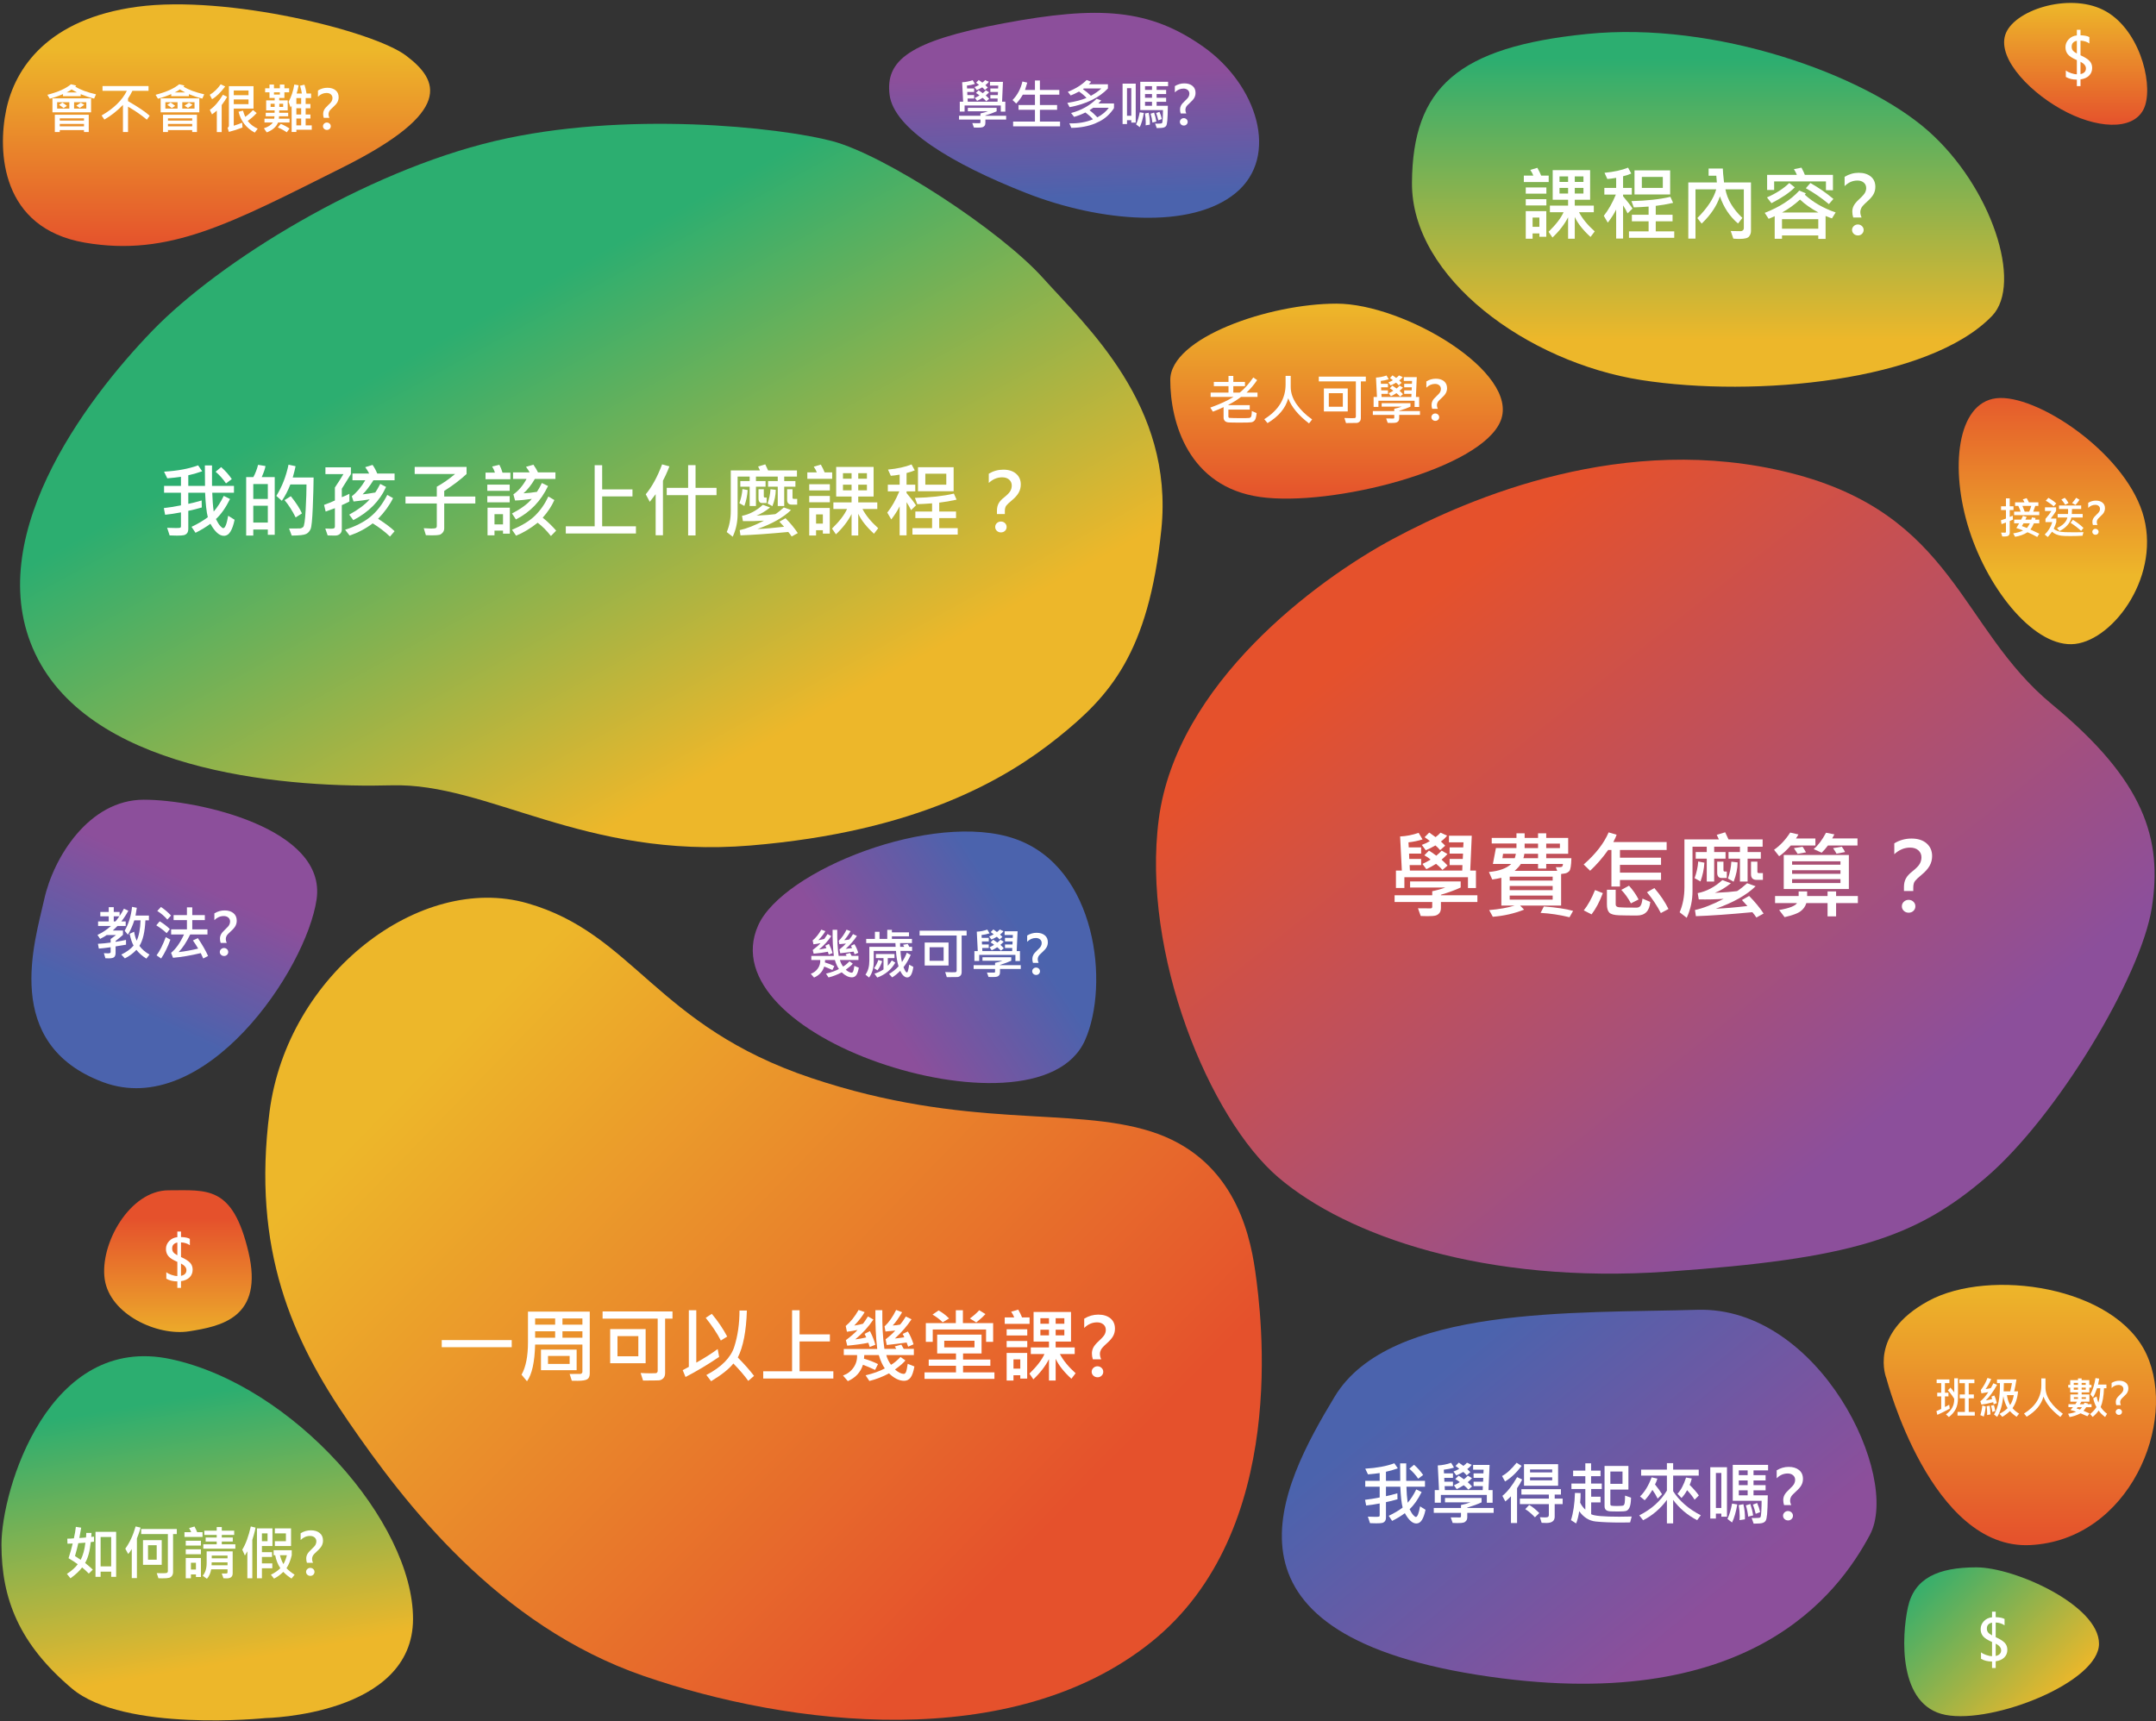 <?xml version="1.0" encoding="utf-8"?>
<!-- Generator: Adobe Illustrator 16.0.0, SVG Export Plug-In . SVG Version: 6.00 Build 0)  -->
<!DOCTYPE svg PUBLIC "-//W3C//DTD SVG 1.1//EN" "http://www.w3.org/Graphics/SVG/1.1/DTD/svg11.dtd">
<svg version="1.1" id="圖層_1" xmlns="http://www.w3.org/2000/svg" xmlns:xlink="http://www.w3.org/1999/xlink" x="0px" y="0px"
	 width="1474.4px" height="1177.326px" viewBox="0 0 1474.4 1177.326" enable-background="new 0 0 1474.4 1177.326"
	 xml:space="preserve">
<rect x="0" y="0" width="1474.4" height="1177.326" fill="#333333" stroke="none"/>
<g transform="translate(-224.642 -1470.51)">
	
		<linearGradient id="SVGID_1_" gradientUnits="userSpaceOnUse" x1="549.085" y1="2131.951" x2="549.624" y2="2131.392" gradientTransform="matrix(682.923 0 0 -556.745 -373827.281 1188874.125)">
		<stop  offset="0" style="stop-color:#E5512C"/>
		<stop  offset="1" style="stop-color:#8C4F9B"/>
	</linearGradient>
	<path fill="url(#SVGID_1_)" d="M1177.199,1839.149c-52.925,28.421-147.907,99.183-160.086,191.406
		c-12.179,92.223,34.8,205.326,81.782,245.348c46.983,40.021,141.367,73.083,266.23,64.382s168.93-22.621,217.651-64.382
		c48.721-41.761,106-137.465,113.395-184.446c7.396-46.98-4.866-86.834-68.3-139.2c-63.434-52.365-66.554-130.069-179.223-158.346
		C1335.979,1765.635,1230.127,1810.732,1177.199,1839.149z"/>
	
		<linearGradient id="SVGID_2_" gradientUnits="userSpaceOnUse" x1="549.014" y1="2131.972" x2="549.671" y2="2131.443" gradientTransform="matrix(681.47 0 0 -562.286 -373638 1200986.5)">
		<stop  offset="0" style="stop-color:#EDB72A"/>
		<stop  offset="1" style="stop-color:#E5512C"/>
	</linearGradient>
	<path fill="url(#SVGID_2_)" d="M408.967,2230.973c-12.18,94.399,15.661,156.17,53.943,211.852s102.047,139.538,201.844,174.006
		s251.787,53.182,347.006-23.016c95.219-76.198,75.395-224.768,71.262-254c-4.134-29.233-16.586-77.955-71.262-95.356
		c-54.675-17.4-125.509-0.87-232.16-36.541c-106.652-35.671-121.355-98.759-194.451-119.629S421.148,2136.575,408.967,2230.973z"/>
	
		<linearGradient id="SVGID_3_" gradientUnits="userSpaceOnUse" x1="549.264" y1="2131.925" x2="549.662" y2="2131.47" gradientTransform="matrix(781.322 0 0 -494.777 -428658.75 1056549.125)">
		<stop  offset="0" style="stop-color:#2CAE70"/>
		<stop  offset="1" style="stop-color:#EDB72A"/>
	</linearGradient>
	<path fill="url(#SVGID_3_)" d="M562.804,1567.037c-88.737,21.066-187.772,81.973-233.883,129.613
		c-46.109,47.641-119.848,145.399-78.3,224.724s175.746,88.092,241.867,86.294s131.344,50.605,245.348,41.167
		c114.004-9.438,174.837-45.426,210.158-73.743c35.32-28.316,62.064-57.345,70.835-142.294c8.77-84.948-51.3-139.149-80.886-172.1
		c-29.584-32.95-108.3-84.179-144.129-93.657C757.987,1557.563,651.541,1545.967,562.804,1567.037z"/>
	
		<linearGradient id="SVGID_4_" gradientUnits="userSpaceOnUse" x1="549.061" y1="2132.787" x2="549.061" y2="2131.998" gradientTransform="matrix(404.943 0 0 -242.625 -220945.672 518981)">
		<stop  offset="0" style="stop-color:#2CAE70"/>
		<stop  offset="1" style="stop-color:#EDB72A"/>
	</linearGradient>
	<path fill="url(#SVGID_4_)" d="M1309.88,1493.751c88.2-8.918,189.667,27.842,233.168,66.122
		c43.501,38.281,65.075,104.628,43.922,126.666c-43.08,44.884-162.246,56.041-239.866,43.929
		c-77.621-12.113-157.286-69.67-156.872-134.922C1190.645,1530.293,1221.675,1502.67,1309.88,1493.751z"/>
	
		<linearGradient id="SVGID_5_" gradientUnits="userSpaceOnUse" x1="548.798" y1="2132.947" x2="548.333" y2="2132.721" gradientTransform="matrix(234.886 0 0 -172.066 -127977.195 369119.406)">
		<stop  offset="0" style="stop-color:#4B63AD"/>
		<stop  offset="1" style="stop-color:#8C4F9B"/>
	</linearGradient>
	<path fill="url(#SVGID_5_)" d="M918.912,2044.318c55.9,19.59,64.5,99.861,47.78,137.608c-16.721,37.746-85.526,34.88-141.43,15.289
		c-55.902-19.59-98.904-55.899-82.182-93.649S863.008,2024.725,918.912,2044.318z"/>
	
		<linearGradient id="SVGID_6_" gradientUnits="userSpaceOnUse" x1="548.144" y1="2133.308" x2="548.144" y2="2132.308" gradientTransform="matrix(186.229 0 0 -178.053 -100474.586 382190.625)">
		<stop  offset="0" style="stop-color:#EDB72A"/>
		<stop  offset="1" style="stop-color:#E5512C"/>
	</linearGradient>
	<path fill="url(#SVGID_6_)" d="M1543.522,2360.301c41.722-22.621,127.578-10.006,149.029,36.542
		c21.452,46.547-11.605,127.023-79.468,130.5c-67.862,3.476-98.388-113.971-98.388-113.971S1501.797,2382.921,1543.522,2360.301z"/>
	
		<linearGradient id="SVGID_7_" gradientUnits="userSpaceOnUse" x1="547.386" y1="2133.454" x2="547.386" y2="2132.658" gradientTransform="matrix(128.796 0 0 -168.417 -68872.852 361042.688)">
		<stop  offset="0" style="stop-color:#E5512C"/>
		<stop  offset="1" style="stop-color:#EDB72A"/>
	</linearGradient>
	<path fill="url(#SVGID_7_)" d="M1589.811,1742.911c26.916-3.18,86.465,36.094,99.955,78.108c13.489,42.014-19.08,86.766-46,89.945
		c-26.921,3.181-58.952-35.888-72.441-77.901C1557.836,1791.048,1562.895,1746.091,1589.811,1742.911z"/>
	
		<linearGradient id="SVGID_8_" gradientUnits="userSpaceOnUse" x1="546.918" y1="2134.361" x2="547.781" y2="2133.695" gradientTransform="matrix(133.196 0 0 -101.8 -71327.164 219838.906)">
		<stop  offset="0" style="stop-color:#2CAE70"/>
		<stop  offset="1" style="stop-color:#EDB72A"/>
	</linearGradient>
	<path fill="url(#SVGID_8_)" d="M1576.236,2542.573c26.267,0,83.829,25.974,83.829,52.242c0,26.268-72.232,54.946-104.9,48.688
		c-32.668-6.257-30.119-53.902-25.758-73.72C1533.768,2549.967,1549.968,2542.573,1576.236,2542.573z"/>
	
		<linearGradient id="SVGID_9_" gradientUnits="userSpaceOnUse" x1="548.582" y1="2133.456" x2="548.612" y2="2132.863" gradientTransform="matrix(253.035 0 0 -140.172 -137854.125 300571.625)">
		<stop  offset="0" style="stop-color:#8C4F9B"/>
		<stop  offset="1" style="stop-color:#4B63AD"/>
	</linearGradient>
	<path fill="url(#SVGID_9_)" d="M910.949,1486.453c65.225-12.194,99.69-10.007,136.549,15.992s52.478,75.058,22.193,100.074
		s-92.31,20.051-143.332,0c-51.023-20.051-90.598-44.127-93.385-67.287C830.188,1512.072,845.723,1498.648,910.949,1486.453z"/>
	
		<linearGradient id="SVGID_10_" gradientUnits="userSpaceOnUse" x1="548.762" y1="2132.558" x2="549.352" y2="2132.102" gradientTransform="matrix(406.671 0 0 -255.805 -221984.25 547951.062)">
		<stop  offset="0" style="stop-color:#4B63AD"/>
		<stop  offset="1" style="stop-color:#8C4F9B"/>
	</linearGradient>
	<path fill="url(#SVGID_10_)" d="M1385.402,2366.414c83.438-2.472,139.362,114.101,117.922,154.06
		c-21.441,39.959-82.9,125.224-268.72,95.565c-185.82-29.658-134.894-127.901-97.193-190.308S1301.964,2368.885,1385.402,2366.414z"
		/>
	
		<linearGradient id="SVGID_11_" gradientUnits="userSpaceOnUse" x1="546.61" y1="2135.142" x2="546.61" y2="2134.142" gradientTransform="matrix(97.847 0 0 -83.334 -51840.02 179402.625)">
		<stop  offset="0" style="stop-color:#EDB72A"/>
		<stop  offset="1" style="stop-color:#E5512C"/>
	</linearGradient>
	<path fill="url(#SVGID_11_)" d="M1662.941,1477.286c23.941,11.968,33.951,48.233,28.73,65.123
		c-5.22,16.891-29.341,17.021-53.279,5.051c-23.939-11.972-47.714-36.045-42.49-52.935S1638.998,1465.315,1662.941,1477.286z"/>
	
		<linearGradient id="SVGID_12_" gradientUnits="userSpaceOnUse" x1="548.452" y1="2133.856" x2="548.452" y2="2132.856" gradientTransform="matrix(227.411 0 0 -133.375 -123585.234 286281.281)">
		<stop  offset="0" style="stop-color:#EDB72A"/>
		<stop  offset="1" style="stop-color:#E5512C"/>
	</linearGradient>
	<path fill="url(#SVGID_12_)" d="M1138.628,1678.198c46.223,0,125.366,46.982,112.289,80.043s-115.6,59.162-164.6,52.2
		s-61.372-51.211-61.372-80.043S1092.406,1678.198,1138.628,1678.198z"/>
	<path fill="#FFFFFF" d="M1234.969,2087.494h-24.947v4.03c0,1.46-0.333,2.613-0.999,3.46c-0.667,0.846-1.513,1.422-2.539,1.729
		c-1.026,0.307-2.958,0.46-5.792,0.46c-1.313,0-2.805-0.043-4.476-0.127l-1.872-5.269c1.48,0.043,4.337,0.063,8.568,0.063
		c0.783,0,1.175-0.359,1.175-1.079v-3.269h-25.739v-4.603h25.739v-2.793c3.216-0.655,6.21-1.502,8.981-2.539h-24.121v-4.157h34.596
		v4.157c-3.534,1.672-8.041,3.322-13.521,4.951v0.381h24.947V2087.494z M1233.985,2077.94h-5.459v-7.396h-43.481v7.332h-5.776
		v-11.902h4.031l-1.175-23.327c4.21-0.19,8.432-1.016,12.663-2.476l2.666,4.507c-3.025,0.952-6.23,1.618-9.616,1.999l0.19,3.46
		h8.475v4.222h-8.252l0.127,3.682h8.125v4.189h-7.871l0.189,3.744h35.801l0.127-3.744h-8.76v-4.189h8.982l0.19-3.682h-9.173v-4.222
		h9.3l0.19-3.46h-9.934v-4.538h15.583l-1.048,23.835h3.904V2077.94z M1214.244,2042.076c-1.016,1.354-2.423,2.697-4.222,4.031
		c1.059,0.931,2.031,1.883,2.92,2.855l-3.459,3.047c-1.079-1.29-2.158-2.369-3.237-3.236c-2.243,1.332-4.433,2.433-6.569,3.301
		l-2.73-3.65c1.883-0.655,3.725-1.523,5.523-2.603c-0.594-0.55-1.789-1.438-3.587-2.666l3.142-3.174l4.349,3.11
		c1.417-1.036,2.539-2.052,3.364-3.047L1214.244,2042.076z M1214.561,2062.546l-3.459,2.984c-1.63-1.799-3.101-3.185-4.412-4.158
		c-2.264,1.439-4.475,2.655-6.633,3.65l-2.666-3.587c1.564-0.677,3.428-1.671,5.586-2.983c-1.102-0.973-2.529-1.946-4.285-2.92
		l3.143-3.205c1.143,0.677,2.824,1.83,5.046,3.459c1.777-1.502,2.993-2.655,3.649-3.459l3.968,2.348
		c-1.249,1.376-2.593,2.656-4.03,3.841C1211.926,2059.786,1213.292,2061.129,1214.561,2062.546z"/>
	<path fill="#FFFFFF" d="M1299.239,2057.533c-0.105,4.993-0.593,7.934-1.46,8.822c-0.868,0.889-1.852,1.418-2.952,1.588
		l-2.602,0.381v21.582h-28.057l2.729,2.793c-6.707,2.666-13.838,4.295-21.391,4.887l-2.477-4.57
		c6.793-0.57,12.621-1.607,17.488-3.109h-9.172v-18.98c-2.138,0.508-4.211,0.9-6.221,1.175l-2.285-5.142
		c7.045-0.655,12.134-2.496,15.266-5.522h-12.537l2.063-10.854h14.06v-3.11h-16.916v-3.841h16.916v-3.142h5.586v3.142h9.173v-3.142
		h5.586v3.142h15.013v10.855h-15.013v3.047H1299.239z M1261.28,2054.486h-8.76l-0.444,3.047h8.442
		C1260.856,2056.453,1261.11,2055.437,1261.28,2054.486z M1286.448,2072.798v-2.666h-29.389v2.666H1286.448z M1286.448,2079.369
		v-2.857h-29.389v2.857H1286.448z M1286.448,2085.875v-2.793h-29.389v2.793H1286.448z M1293.463,2061.436h-11.426v3.174h-5.586
		v-3.174h-11.774c-0.741,1.291-2.148,2.867-4.222,4.729h29.104l-0.953-2.508c2.264,0.106,3.64,0.011,4.127-0.285
		C1293.219,2063.076,1293.463,2062.431,1293.463,2061.436z M1276.451,2057.533v-3.047h-9.362c-0.17,1.27-0.393,2.285-0.667,3.047
		H1276.451z M1276.451,2050.582v-3.047h-9.173v3.047H1276.451z M1300.413,2093.555l-2.443,4.349
		c-6.623-1.63-13.214-2.624-19.773-2.984l2.223-4.379C1288.818,2091.154,1295.483,2092.159,1300.413,2093.555z M1291.399,2050.582
		v-3.047h-9.362v3.047H1291.399z"/>
	<path fill="#FFFFFF" d="M1364.397,2051.882h-31.928v5.27h28.088v4.919h-28.088v5.332h28.088v5.015h-28.088v4.475h-5.84v-25.01
		h-2.223c-3.871,5.438-7.987,10.178-12.346,14.219l-4.412-4.284c8.21-7.193,13.902-14.515,17.076-21.963l5.459,1.618
		c-0.381,1.186-1.133,2.857-2.254,5.016h36.467V2051.882z M1320.757,2081.4c-2.222,5.902-4.792,10.748-7.712,14.535l-5.332-2.729
		c2.793-3.428,5.363-8.063,7.712-13.902L1320.757,2081.4z M1353.194,2087.429c-0.529,6.2-3.576,9.3-9.141,9.3
		c-4.634,0-8.664-0.053-12.092-0.159c-3.428-0.105-5.688-0.719-6.776-1.84c-1.091-1.122-1.635-2.994-1.635-5.618v-9.997h5.999
		v10.061c0,1.101,0.756,1.735,2.269,1.904c1.513,0.17,5.517,0.254,12.013,0.254c1.207,0,2.116-0.449,2.73-1.349
		c0.613-0.899,1.047-2.513,1.301-4.841L1353.194,2087.429z M1345.196,2085.748l-5.236,2.666c-1.799-3.448-3.989-6.527-6.57-9.236
		l5.269-2.855C1341.409,2079.411,1343.588,2082.553,1345.196,2085.748z M1365.635,2092.253l-5.205,2.793
		c-2.603-5.035-5.766-9.785-9.49-14.25l5.047-2.856C1360.198,2082.871,1363.414,2087.641,1365.635,2092.253z"/>
	<path fill="#FFFFFF" d="M1430.032,2049.662h-10.283v3.649h9.046v4.538h-9.046v15.615h-5.236v-15.615h-7.808v-4.538h7.808v-3.649
		h-17.615v3.649h7.776v4.538h-7.776v15.615h-5.078v-15.615h-7.553v-4.538h7.553v-3.649h-9.743v30.31
		c0,6.518-1.323,12.621-3.968,18.313l-4.824-3.777c2.18-5.057,3.27-10.77,3.27-17.139v-32.69h23.582
		c-0.487-1.121-0.984-2.169-1.492-3.142l5.776-1.746c0.867,1.735,1.629,3.364,2.285,4.888h23.327V2049.662z M1390.201,2060.58
		c-0.275,4.443-1.164,8.717-2.666,12.822l-4.03-2.223c1.396-3.871,2.221-7.68,2.475-11.426L1390.201,2060.58z M1430.699,2095.365
		l-4.951,2.729c-0.804-1.27-1.714-2.486-2.729-3.649c-15.679,1.48-28.555,2.391-38.625,2.729l-0.635-4.221
		c5.373-1.122,11.912-3.671,19.613-7.649c-5.734,0.381-11.404,0.508-17.012,0.381l-0.729-4.284
		c6.052-1.186,11.669-4.158,16.853-8.919l5.84,2.158c-3.744,3.026-7.405,5.216-10.98,6.569l9.076-0.539l6.094-0.635
		c0.232-0.021,1.407-0.857,3.523-2.508c1.164-0.931,2.295-1.893,3.396-2.888l5.808,2.063c-6.115,5.987-15.182,11.107-27.2,15.361
		c6.285-0.254,13.479-0.868,21.582-1.842c-1.607-1.84-2.855-3.205-3.744-4.094l4.919-2.793
		C1424.859,2087.461,1428.16,2091.471,1430.699,2095.365z M1405.53,2071.052h-3.522c-2.031,0-3.047-1.216-3.047-3.649v-7.522h4.284
		v5.777c0,0.655,0.328,0.983,0.984,0.983h1.301V2071.052z M1412.925,2060.388c-0.063,4.359-0.974,8.76-2.729,13.203l-3.872-2.158
		c1.375-4.083,2.147-7.934,2.317-11.553L1412.925,2060.388z M1430.223,2072.354h-4.285c-2.561,0-3.84-1.28-3.84-3.841v-8.633h4.348
		v6.824c0,0.656,0.307,0.984,0.92,0.984h2.857V2072.354z"/>
	<path fill="#FFFFFF" d="M1466.119,2048.835h-16.853c-2.92,3.344-5.565,5.788-7.936,7.332l-3.49-4.412
		c4.146-2.877,7.828-6.802,11.045-11.774l5.648,1.302c-0.91,1.438-1.471,2.348-1.682,2.729h13.267V2048.835z M1495.159,2088.223
		h-14.885v9.077h-5.84v-9.077h-14.504c-0.699,2.307-2.037,4.185-4.016,5.634s-5.602,2.777-10.87,3.982l-3.714-4.887
		c6.877-1.186,10.95-2.762,12.22-4.729h-15.013v-4.824h16.123v-3.174h5.809v3.174h13.965v-3.174h5.84v3.174h14.885V2088.223z
		 M1489.003,2078.607h-44.529v-23.297h44.529V2078.607z M1483.257,2061.944v-2.317h-33.071v2.317H1483.257z M1483.257,2068.197
		v-2.477h-33.071v2.477H1483.257z M1483.257,2074.512v-2.666h-33.071v2.666H1483.257z M1459.676,2053.501l-5.713,1.047l-2.539-3.903
		l5.902-0.983C1457.856,2050.317,1458.639,2051.597,1459.676,2053.501z M1494.905,2048.835h-20.217
		c-1.396,1.884-2.824,3.523-4.285,4.92l-5.459-2.476c2.984-2.476,5.798-6.199,8.443-11.172l5.713,1.11l-1.492,2.793h17.297V2048.835
		z M1486.399,2053.311l-5.871,1.11c-0.339-0.762-1.111-2.02-2.316-3.776l5.967-0.983
		C1485.256,2051.1,1485.997,2052.317,1486.399,2053.311z"/>
	<path fill="#FFFFFF" d="M1533.055,2079.971h-6.38v-2.793c0-2.2,0.438-4.126,1.317-5.776c0.877-1.65,2.417-3.321,4.617-5.015
		c2.412-1.925,4.021-3.581,4.824-4.967c0.805-1.386,1.207-2.894,1.207-4.522c0-1.926-0.699-3.513-2.096-4.762
		c-1.396-1.248-3.29-1.872-5.681-1.872c-3.957,0-7.554,1.513-10.791,4.538v-7.458c3.618-2.179,7.532-3.269,11.743-3.269
		c4.38,0,7.828,1.1,10.347,3.301c2.518,2.2,3.776,5.089,3.776,8.664c0,2.412-0.57,4.64-1.713,6.681
		c-1.143,2.042-3.068,4.174-5.777,6.396c-1.946,1.587-3.332,2.899-4.157,3.936c-0.825,1.037-1.237,2.539-1.237,4.507V2079.971z
		 M1529.881,2086.001c1.27,0,2.354,0.424,3.253,1.27c0.899,0.847,1.349,1.894,1.349,3.143c0,1.248-0.439,2.29-1.317,3.126
		c-0.878,0.835-1.974,1.253-3.284,1.253c-1.291,0-2.387-0.423-3.285-1.27c-0.9-0.846-1.35-1.883-1.35-3.109
		c0-1.249,0.461-2.296,1.381-3.143C1527.548,2086.425,1528.632,2086.001,1529.881,2086.001z"/>
	<g enable-background="new    ">
		<path fill="#FFFFFF" d="M385.072,1826.023c-0.716,3.492-1.661,6.195-2.833,8.111c-1.172,1.915-2.681,2.873-4.525,2.873
			c-3.08,0-6.141-2.748-9.185-8.244c-3.08,2.291-6.472,4.35-10.178,6.176l-2.739-4.082c4.243-1.986,7.958-4.18,11.145-6.579
			c-0.896-3.455-1.513-9.032-1.853-16.731H353.41v7.601c2.739-0.555,5.783-1.325,9.131-2.31l0.107,4.78
			c-3.313,0.967-6.392,1.736-9.238,2.31v12.192c0,1.396-0.287,2.435-0.859,3.115c-0.573,0.681-1.298,1.123-2.175,1.329
			c-0.877,0.206-2.453,0.309-4.727,0.309c-1.701,0-3.366-0.044-4.995-0.134l-1.719-5.21c2.471,0.107,4.494,0.161,6.069,0.161
			c1.683,0,2.667-0.076,2.954-0.229c0.286-0.151,0.43-0.479,0.43-0.979v-9.508c-3.939,0.752-7.546,1.299-10.823,1.639l-0.886-4.565
			c3.545-0.394,7.448-1.021,11.709-1.88v-8.621H336.84v-4.672h11.548v-6.23c-2.471,0.375-5.586,0.725-9.346,1.047l-2.202-4.565
			c9.292-0.555,17.053-1.996,23.284-4.323l2.793,4.055c-3.474,1.235-6.643,2.148-9.507,2.739v7.278h11.44
			c-0.072-2.221-0.107-6.894-0.107-14.02h4.888c-0.054,4.763-0.054,9.436,0,14.02h15.012v4.672h-14.851
			c0.125,4.566,0.457,8.854,0.994,12.864c2.542-2.918,4.834-6.49,6.875-10.716l4.297,2.148c-2.99,5.998-6.204,10.563-9.641,13.697
			c1.056,2.148,2.037,3.724,2.94,4.727c0.904,1.002,1.598,1.504,2.082,1.504c1.253,0,2.372-2.829,3.357-8.486L385.072,1826.023z
			 M383.166,1798.201l-3.975,2.955c-1.97-2.937-4.333-5.596-7.09-7.977l3.787-3.169
			C378.698,1792.481,381.125,1795.211,383.166,1798.201z"/>
		<path fill="#FFFFFF" d="M412.519,1836.309h-4.727v-3.626h-9.937v4.163h-4.861v-40.015h4.915c1.378-2.542,2.453-5.335,3.223-8.379
			l5.076,0.832c-0.269,1.737-1.128,4.253-2.578,7.547h8.889V1836.309z M407.792,1811.791v-10.179h-9.937v10.179H407.792z
			 M407.792,1827.957v-11.547h-9.937v11.547H407.792z M439.106,1797.1c-0.036,5.264-0.224,12.09-0.564,20.478
			c-0.34,8.388-0.842,13.334-1.504,14.838c-0.663,1.504-1.669,2.608-3.021,3.316c-1.352,0.707-4.642,1.078-9.869,1.114l-1.826-4.834
			l7.358-0.054c0.698,0,1.441-0.295,2.229-0.887c0.788-0.59,1.378-4.574,1.772-11.95c0.394-7.376,0.582-13.123,0.564-17.241h-11.038
			c-1.719,4.368-3.662,8.093-5.828,11.172l-3.76-3.357c3.938-6.373,6.714-13.49,8.325-21.35l4.834,1.047
			c-0.358,1.862-1.003,4.432-1.934,7.708H439.106z M431.13,1821.673l-4.297,2.766c-2.363-4.727-4.897-8.674-7.6-11.844l4.297-2.686
			C427.182,1814.476,429.715,1818.396,431.13,1821.673z"/>
		<path fill="#FFFFFF" d="M464.618,1794.791l-6.23,10.018v5.773c1.289-0.447,3.017-1.218,5.183-2.31v5.264
			c-1.146,0.662-2.874,1.486-5.183,2.471v16.731c0,1.234-0.43,2.229-1.289,2.98s-1.987,1.128-3.384,1.128
			c-2.399,0-4.064-0.036-4.995-0.107l-1.638-4.727c1.271,0.09,2.542,0.134,3.813,0.134c1.182,0,1.938-0.111,2.27-0.335
			c0.331-0.224,0.497-0.613,0.497-1.169v-12.541c-2.829,1.057-4.933,1.826-6.311,2.31l-1.101-4.565
			c2.847-1.021,5.317-2.023,7.412-3.008v-8.862c2.614-3.921,4.556-6.982,5.828-9.185h-12.3v-4.619h17.429V1794.791z
			 M494.482,1833.838l-3.142,3.679c-3.438-3.294-7.376-6.302-11.816-9.023c-4.798,3.617-10.062,6.401-15.791,8.353l-3.088-4.001
			c7.054-2.256,12.796-5.188,17.228-8.796c4.431-3.607,8.302-8.616,11.615-15.025l3.948,2.202
			c-2.489,4.978-5.899,9.686-10.232,14.126C488.34,1828.682,492.1,1831.511,494.482,1833.838z M494.482,1799.007h-14.475
			c-2.632,4.189-5.103,7.402-7.412,9.641c2.041-0.197,4.932-0.617,8.674-1.262c0.77-1.057,1.907-3.018,3.411-5.882l3.975,2.067
			c-4.315,9.615-11.781,17.188-22.397,22.721l-2.793-3.787c5.926-3.205,10.599-6.688,14.019-10.447
			c-2.829,0.484-6.517,0.977-11.064,1.478l-1.208-3.571c3.366-2.597,6.445-6.249,9.238-10.957h-8.782v-4.619h11.44
			c-0.842-1.611-1.746-3.053-2.712-4.324l5.022-1.558c1.199,1.665,2.265,3.626,3.196,5.882h11.87V1799.007z"/>
		<path fill="#FFFFFF" d="M549.696,1814.906h-21.27v16.945c0,1.146-0.345,2.126-1.034,2.94c-0.689,0.814-1.455,1.334-2.296,1.558
			c-0.842,0.224-2.578,0.336-5.21,0.336c-1.343,0-2.677-0.036-4.001-0.107l-1.45-4.78c2.166,0.161,3.849,0.241,5.049,0.241
			c1.665,0,2.726-0.116,3.183-0.349c0.456-0.232,0.685-0.707,0.685-1.423v-15.361h-21.404v-4.781h21.404v-6.713
			c4.136-2.256,8.298-5.147,12.488-8.675h-27.607v-4.834h35.476v4.834c-4.226,3.921-9.319,7.771-15.281,11.548v3.84h21.27V1814.906z
			"/>
		<path fill="#FFFFFF" d="M573.678,1798.308h-17v-4.512h6.445c-0.376-1.289-1.021-2.686-1.934-4.189l4.941-1.208
			c0.877,1.629,1.593,3.429,2.148,5.397h5.398V1798.308z M573.195,1806.231h-15.308v-4.243h15.308V1806.231z M573.195,1814.099
			h-15.308v-4.242h15.308V1814.099z M573.302,1835.531h-4.673v-2.068h-5.828v3.223h-4.753v-18.906h15.254V1835.531z
			 M568.63,1829.219v-7.036h-5.828v7.036H568.63z M604.482,1798.093h-14.072c-2.328,4.011-4.915,7.287-7.761,9.83
			c2.99-0.144,6.051-0.475,9.185-0.994c1.164-1.772,2.283-3.787,3.357-6.043l4.243,2.041c-4.87,10.26-12.192,17.887-21.968,22.881
			l-2.686-4.082c6.194-3.204,10.706-6.534,13.535-9.99c-4.1,0.627-7.914,0.994-11.44,1.102l-1.155-4.189
			c3.473-2.399,6.481-5.917,9.023-10.555h-9.238v-4.457h11.333c-0.627-1.218-1.459-2.489-2.498-3.814l5.076-1.477
			c1.396,2.005,2.444,3.769,3.142,5.291h11.924V1798.093z M604.965,1833.462l-3.572,3.68c-2.972-3.778-5.998-6.804-9.077-9.078
			c-4.906,3.903-9.82,6.857-14.744,8.863l-2.793-4.082c6.75-2.758,11.986-5.958,15.71-9.602c3.724-3.643,6.776-8.016,9.158-13.119
			l4.109,2.418c-1.844,4.171-4.503,8.19-7.976,12.058C599.307,1827.464,602.369,1830.418,604.965,1833.462z"/>
		<path fill="#FFFFFF" d="M659.535,1835.423h-47.964v-4.941h19.739v-41.761h5.129v16.517h20.732v4.834H636.44v20.41h23.096V1835.423
			z"/>
		<path fill="#FFFFFF" d="M682.416,1789.5c-0.555,1.594-1.423,3.652-2.605,6.178l-1.799,3.625v37.329h-4.995v-28.091
			c-1.558,2.095-2.9,3.831-4.028,5.21l-2.739-5.156c4.261-5.139,7.985-11.96,11.172-20.464L682.416,1789.5z M714.643,1809.185
			h-14.341v27.554h-5.076v-27.554H680.59v-4.995h14.636v-15.522h5.076v15.522h14.341V1809.185z"/>
		<path fill="#FFFFFF" d="M769.642,1796.482h-8.701v3.089h7.654v3.841h-7.654v13.213h-4.431v-13.213h-6.606v-3.841h6.606v-3.089
			h-14.905v3.089h6.58v3.841h-6.58v13.213h-4.297v-13.213h-6.392v-3.841h6.392v-3.089h-8.245v25.647
			c0,5.515-1.119,10.68-3.357,15.495l-4.082-3.195c1.844-4.279,2.766-9.113,2.766-14.502v-27.661h19.954
			c-0.412-0.949-0.833-1.835-1.262-2.659l4.888-1.477c0.734,1.468,1.379,2.847,1.934,4.136h19.738V1796.482z M735.939,1805.72
			c-0.233,3.76-0.985,7.377-2.256,10.85l-3.411-1.879c1.182-3.277,1.88-6.5,2.095-9.668L735.939,1805.72z M770.207,1835.154
			l-4.189,2.311c-0.681-1.074-1.45-2.104-2.31-3.089c-13.267,1.253-24.161,2.023-32.683,2.31l-0.537-3.572
			c4.547-0.948,10.08-3.105,16.596-6.472c-4.852,0.322-9.65,0.43-14.394,0.322l-0.618-3.626c5.12-1.002,9.874-3.518,14.26-7.546
			l4.941,1.826c-3.168,2.561-6.266,4.413-9.292,5.56l7.68-0.457l5.156-0.537c0.197-0.018,1.191-0.725,2.981-2.121
			c0.984-0.788,1.942-1.603,2.874-2.444l4.914,1.745c-5.174,5.067-12.846,9.4-23.015,12.998c5.318-0.215,11.405-0.733,18.261-1.557
			c-1.36-1.559-2.416-2.713-3.168-3.465l4.162-2.363C765.265,1828.467,768.058,1831.86,770.207,1835.154z M748.91,1814.583h-2.98
			c-1.719,0-2.578-1.03-2.578-3.089v-6.364h3.625v4.887c0,0.556,0.278,0.833,0.833,0.833h1.101V1814.583z M755.168,1805.56
			c-0.054,3.688-0.823,7.412-2.31,11.172l-3.276-1.826c1.164-3.456,1.817-6.715,1.961-9.775L755.168,1805.56z M769.804,1815.684
			h-3.626c-2.166,0-3.249-1.083-3.249-3.249v-7.305h3.679v5.773c0,0.555,0.26,0.832,0.778,0.832h2.418V1815.684z"/>
		<path fill="#FFFFFF" d="M793.732,1798.041h-17v-4.404h6.5c-0.395-1.146-1.093-2.453-2.096-3.922l4.834-1.423
			c1.129,1.97,1.997,3.751,2.605,5.345h5.156V1798.041z M792.148,1805.962h-14.1v-4.243h14.1V1805.962z M792.148,1814.046h-14.1
			v-4.297h14.1V1814.046z M792.093,1835.476h-4.727v-2.309h-4.646v3.625h-4.673v-18.853h14.045V1835.476z M787.367,1828.656v-6.312
			h-4.646v6.312H787.367z M825.207,1831.797l-2.873,3.786c-5.104-4.654-8.692-9.202-10.77-13.643v14.852h-4.565v-14.663
			c-2.488,4.87-6.052,9.489-10.688,13.857l-2.686-3.921c5.103-4.978,8.531-9.444,10.285-13.4h-9.346v-4.512h12.435v-4.029h-10.527
			v-20.222h25.593v20.222h-10.5v4.029h13.025v4.512h-10.125C816.72,1823.015,820.301,1827.393,825.207,1831.797z M806.999,1797.933
			v-3.76h-5.882v3.76H806.999z M806.999,1805.882v-3.841h-5.882v3.841H806.999z M817.5,1797.933v-3.76h-5.936v3.76H817.5z
			 M817.5,1805.882v-3.841h-5.936v3.841H817.5z"/>
		<path fill="#FFFFFF" d="M851.042,1816.167l-3.356,3.303c-0.896-1.897-1.925-3.724-3.089-5.479v22.693h-4.727v-19.846
			c-1.343,2.757-3.249,5.746-5.72,8.969l-2.74-4.672c3.08-3.867,5.828-8.711,8.245-14.529h-7.868v-4.565h8.083v-6.875
			c-2.649,0.447-4.664,0.707-6.042,0.778l-1.934-4.242c6.498-0.627,11.869-1.8,16.113-3.519l2.201,4.028
			c-1.7,0.734-3.571,1.352-5.612,1.854v7.976h5.962v4.565h-5.962v1.154C847.353,1810.966,849.502,1813.768,851.042,1816.167z
			 M879.589,1836.148h-30.965v-4.404h13.428v-6.875h-11.44v-4.458h11.44v-5.612c-4.368,0.322-7.743,0.51-10.125,0.563l-1.611-4.297
			c10.546-0.251,19.426-1.227,26.641-2.927l1.854,4.135c-4.1,0.932-8.057,1.611-11.87,2.041v6.097h11.494v4.458H866.94v6.875h12.649
			V1836.148z M876.797,1806.5h-24.385v-16.436h24.385V1806.5z M871.774,1802.042v-7.52h-14.341v7.52H871.774z"/>
		<path fill="#FFFFFF" d="M911.816,1822.129h-5.398v-2.363c0-1.862,0.371-3.491,1.114-4.888s2.046-2.811,3.907-4.243
			c2.041-1.629,3.402-3.03,4.082-4.203c0.681-1.172,1.021-2.448,1.021-3.827c0-1.629-0.592-2.972-1.773-4.027
			c-1.182-1.057-2.783-1.585-4.807-1.585c-3.348,0-6.392,1.28-9.131,3.841v-6.312c3.062-1.844,6.374-2.767,9.937-2.767
			c3.706,0,6.624,0.932,8.755,2.793c2.131,1.862,3.195,4.307,3.195,7.332c0,2.041-0.482,3.926-1.449,5.653s-2.597,3.531-4.889,5.411
			c-1.646,1.343-2.819,2.453-3.518,3.33s-1.047,2.148-1.047,3.813V1822.129z M909.13,1827.232c1.074,0,1.991,0.358,2.752,1.074
			s1.142,1.603,1.142,2.658c0,1.057-0.372,1.938-1.114,2.646c-0.743,0.707-1.67,1.062-2.779,1.062c-1.093,0-2.02-0.358-2.78-1.074
			c-0.761-0.717-1.142-1.594-1.142-2.633c0-1.056,0.39-1.942,1.169-2.658C907.156,1827.59,908.074,1827.232,909.13,1827.232z"/>
	</g>
	<g enable-background="new    ">
		<path fill="#FFFFFF" d="M574.589,2391.992h-47.856v-4.86h47.856V2391.992z"/>
		<path fill="#FFFFFF" d="M627.951,2409.851c0,2.077-0.6,3.451-1.799,4.122c-1.2,0.672-3.375,1.007-6.526,1.007
			c-1.074,0-2.39-0.018-3.948-0.053l-1.477-4.619c4.494,0,6.956-0.014,7.385-0.041c0.43-0.026,0.761-0.205,0.994-0.537
			c0.232-0.331,0.349-0.586,0.349-0.766v-18.799h-32.334c-0.305,12.05-2.158,20.429-5.559,25.137l-3.733-4.512
			c2.936-5.156,4.404-12.559,4.404-22.209v-20.92h42.244V2409.851z M604.292,2376.578v-4.244h-13.696v4.244H604.292z
			 M604.292,2385.494v-4.404h-13.696v4.404H604.292z M618.982,2407.703h-24.385v-14.072h24.385V2407.703z M614.201,2403.433v-5.452
			h-14.797v5.452H614.201z M622.929,2376.578v-4.244h-13.643v4.244H622.929z M622.929,2385.494v-4.404h-13.643v4.404H622.929z"/>
		<path fill="#FFFFFF" d="M684.536,2372.441h-5.049v37.195c0,1.594-0.425,2.811-1.276,3.652c-0.85,0.842-1.857,1.303-3.021,1.383
			c-1.164,0.081-4.763,0.121-10.796,0.121l-1.638-5.156c2.417,0.144,4.708,0.215,6.875,0.215c2.166,0,3.388-0.031,3.666-0.094
			c0.277-0.063,0.532-0.242,0.765-0.537c0.232-0.296,0.349-0.613,0.349-0.953v-35.826h-37.678v-4.887h47.803V2372.441z
			 M666.167,2402.976h-24.25v-23.364h24.25V2402.976z M661.172,2398.196v-13.804h-14.26v13.804H661.172z"/>
		<path fill="#FFFFFF" d="M716.44,2398.625c-7.771,5.264-15.433,9.847-22.988,13.75l-1.934-4.673
			c1.11-0.555,2.506-1.307,4.189-2.256v-38.726h5.103v35.825c5.407-3.008,10.286-6.105,14.636-9.292L716.44,2398.625z
			 M721.945,2384.714l-4.351,2.713c-2.489-4.853-5.935-10.026-10.339-15.523l4.163-2.738
			C715.643,2374.232,719.152,2379.415,721.945,2384.714z M740.315,2411.624l-3.975,3.411c-2.471-3.492-5.864-7.457-10.178-11.897
			c-2.954,3.742-8.03,7.779-15.227,12.112l-3.25-4.244c10.33-5.406,16.691-11.834,19.081-19.281
			c2.391-7.448,3.585-15.72,3.585-24.814h5.049c-0.448,14.125-2.516,24.832-6.204,32.119
			C733.672,2403.558,737.378,2407.756,740.315,2411.624z"/>
		<path fill="#FFFFFF" d="M794.536,2413.423h-47.964v-4.941h19.739v-41.761h5.129v16.517h20.732v4.834H771.44v20.41h23.096V2413.423
			z"/>
		<path fill="#FFFFFF" d="M849.965,2405.178c-0.663,3.652-1.549,6.199-2.659,7.641c-1.11,1.44-2.569,2.161-4.377,2.161
			c-3.33,0-6.777-1.691-10.339-5.075c-4.476,2.363-8.952,4.091-13.428,5.183l-2.578-3.867c5.281-1.253,9.668-2.828,13.159-4.727
			c-1.54-2.094-2.918-5.138-4.136-9.131h-9.91c0,0.573-0.072,1.396-0.215,2.471c3.545,1.039,6.741,2.274,9.587,3.707l-1.987,4.001
			c-3.474-1.629-6.24-2.802-8.298-3.519c-1.647,5.156-5.094,8.881-10.339,11.172l-3.303-3.813c3.025-1.093,5.425-2.914,7.197-5.466
			c1.772-2.551,2.578-5.402,2.417-8.554h-9.077v-4.162h22.881c-0.967-7.698-1.388-16.543-1.262-26.533h4.727
			c-0.125,10.349,0.349,19.175,1.423,26.479h8.11c-0.107-0.305-0.457-0.859-1.047-1.665l4.512-1.262
			c0.626,1.02,1.172,1.996,1.638,2.927h6.929v4.216h-18.853c0.573,2.274,1.647,4.494,3.223,6.66
			c1.826-0.948,3.992-2.729,6.499-5.344l3.357,2.363c-1.128,1.504-3.509,3.581-7.144,6.23c2.363,1.987,4.368,2.98,6.016,2.98
			c0.591,0,1.079-0.385,1.464-1.154c0.385-0.77,0.801-2.686,1.249-5.747L849.965,2405.178z M823.244,2390.328l-3.84,1.53
			c-0.412-1.343-0.725-2.31-0.94-2.9c-3.939,0.806-8.746,1.468-14.421,1.987l-0.94-3.76c3.438-2.578,6.096-4.905,7.976-6.982
			c-1.987,0.43-4.404,0.832-7.251,1.209l-0.833-3.948c3.24-2.649,6.177-6.302,8.809-10.957l4.136,1.504
			c-1.576,2.775-3.948,5.837-7.117,9.185c2.703-0.43,4.708-0.851,6.016-1.262c0.895-1.182,2.014-2.838,3.357-4.969l3.733,2.095
			c-3.384,5.031-7.529,9.561-12.434,13.589c2.399-0.269,4.915-0.725,7.546-1.369c-0.215-0.573-0.6-1.379-1.155-2.418l3.679-1.879
			C821.373,2384.562,822.6,2387.677,823.244,2390.328z M849.375,2390.005l-3.679,1.638c-0.34-0.984-0.689-1.934-1.047-2.847
			c-3.169,0.483-7.699,1.047-13.589,1.691l-0.779-3.894c2.649-2.041,4.852-4.037,6.606-5.989c-2.22,0.27-4.458,0.484-6.714,0.645
			l-0.645-3.464c3.008-2.811,5.657-6.57,7.949-11.279l4.082,1.558c-2.22,3.867-4.369,6.893-6.445,9.077
			c1.862-0.071,3.554-0.277,5.076-0.618c1.36-1.557,2.659-3.393,3.894-5.505l3.921,1.88c-3.044,4.602-6.839,8.979-11.387,13.133
			c0.68-0.019,2.82-0.287,6.418-0.807c-0.144-0.537-0.51-1.307-1.101-2.309l3.572-1.666
			C847.101,2383.882,848.39,2386.8,849.375,2390.005z"/>
		<path fill="#FFFFFF" d="M904.697,2413.638h-47.803v-4.432h21.511v-4.512h-18.638v-4.243h18.638v-4.189h-12.864v-12.864h30.347
			v12.864h-12.649v4.189h18.665v4.243h-18.665v4.512h21.458V2413.638z M903.811,2388.339h-4.834v-8.459h-36.47v8.459h-4.727v-12.81
			h20.518v-8.809h4.834v8.809h20.679V2388.339z M873.679,2372.333l-4.351,2.605c-2.274-2.166-4.602-3.912-6.982-5.236l4.136-2.848
			C869.024,2368.216,871.423,2370.042,873.679,2372.333z M891.054,2392.099v-4.512h-20.679v4.512H891.054z M898.547,2369.326
			c-1.683,1.862-3.778,3.77-6.284,5.721l-4.351-2.713c2.435-1.754,4.565-3.625,6.392-5.612L898.547,2369.326z"/>
		<path fill="#FFFFFF" d="M928.733,2376.041h-17v-4.404h6.499c-0.394-1.146-1.092-2.453-2.095-3.922l4.834-1.423
			c1.128,1.97,1.996,3.751,2.605,5.345h5.156V2376.041z M927.148,2383.962h-14.099v-4.243h14.099V2383.962z M927.148,2392.046
			h-14.099v-4.297h14.099V2392.046z M927.094,2413.476h-4.727v-2.309h-4.646v3.625h-4.673v-18.853h14.045V2413.476z
			 M922.368,2406.656v-6.312h-4.646v6.312H922.368z M960.207,2409.797l-2.873,3.786c-5.104-4.654-8.692-9.202-10.77-13.643v14.852
			h-4.565v-14.663c-2.488,4.87-6.052,9.489-10.688,13.857l-2.686-3.921c5.103-4.978,8.531-9.444,10.285-13.4h-9.345v-4.512h12.434
			v-4.029h-10.527v-20.222h25.593v20.222h-10.5v4.029h13.025v4.512h-10.125C951.721,2401.015,955.302,2405.393,960.207,2409.797z
			 M941.999,2375.933v-3.76h-5.882v3.76H941.999z M941.999,2383.882v-3.841h-5.882v3.841H941.999z M952.5,2375.933v-3.76h-5.936
			v3.76H952.5z M952.5,2383.882v-3.841h-5.936v3.841H952.5z"/>
		<path fill="#FFFFFF" d="M971.997,2400.291c-0.43-1.307-0.645-2.658-0.645-4.055c0-1.433,0.336-2.789,1.008-4.069
			c0.671-1.279,1.902-2.743,3.692-4.391c2.131-1.951,3.464-3.446,4.001-4.485c0.537-1.038,0.807-2.076,0.807-3.115
			c0-1.593-0.561-2.855-1.679-3.786c-1.119-0.931-2.547-1.396-4.284-1.396c-3.312,0-6.248,1.28-8.809,3.841v-6.365
			c3.008-1.844,6.213-2.766,9.615-2.766c3.438,0,6.198,0.846,8.284,2.537c2.086,1.692,3.129,4.06,3.129,7.104
			c0,1.772-0.407,3.424-1.222,4.955c-0.815,1.53-2.306,3.254-4.472,5.17c-2.077,1.844-3.361,3.249-3.854,4.216
			c-0.493,0.967-0.739,1.934-0.739,2.9c0,1.199,0.296,2.435,0.887,3.706H971.997z M971.192,2408.831
			c0-1.038,0.389-1.929,1.168-2.672c0.778-0.743,1.714-1.114,2.807-1.114c1.038,0,1.955,0.357,2.752,1.074
			c0.797,0.716,1.195,1.62,1.195,2.712c0,1.038-0.381,1.92-1.142,2.646c-0.761,0.725-1.651,1.088-2.672,1.088
			c-1.199,0-2.185-0.372-2.954-1.115C971.577,2410.707,971.192,2409.833,971.192,2408.831z"/>
	</g>
	<g enable-background="new    ">
		<path fill="#FFFFFF" d="M1199.499,2503.183c-0.613,2.984-1.42,5.294-2.422,6.932c-1.002,1.637-2.291,2.455-3.867,2.455
			c-2.631,0-5.248-2.349-7.848-7.045c-2.633,1.958-5.531,3.717-8.698,5.277l-2.341-3.488c3.626-1.697,6.801-3.571,9.523-5.622
			c-0.765-2.952-1.293-7.719-1.583-14.298h-9.822v6.495c2.341-0.474,4.941-1.132,7.803-1.974l0.092,4.085
			c-2.831,0.826-5.462,1.484-7.895,1.974v10.419c0,1.193-0.245,2.08-0.734,2.662c-0.489,0.581-1.109,0.96-1.858,1.136
			c-0.75,0.176-2.097,0.264-4.039,0.264c-1.454,0-2.877-0.038-4.27-0.114l-1.469-4.452c2.111,0.092,3.84,0.138,5.188,0.138
			c1.438,0,2.279-0.064,2.523-0.195c0.245-0.13,0.367-0.409,0.367-0.837v-8.125c-3.365,0.643-6.448,1.11-9.248,1.4l-0.758-3.901
			c3.029-0.336,6.365-0.872,10.006-1.606v-7.367h-9.867v-3.992h9.867v-5.324c-2.111,0.32-4.773,0.619-7.986,0.895l-1.881-3.901
			c7.939-0.474,14.572-1.706,19.896-3.694l2.387,3.465c-2.969,1.056-5.676,1.836-8.124,2.341v6.22h9.776
			c-0.062-1.897-0.092-5.891-0.092-11.98h4.177c-0.046,4.07-0.046,8.063,0,11.98h12.829v3.992h-12.691
			c0.107,3.902,0.391,7.566,0.85,10.993c2.172-2.493,4.131-5.546,5.875-9.157l3.672,1.836c-2.556,5.126-5.302,9.027-8.239,11.705
			c0.902,1.836,1.74,3.182,2.513,4.039c0.772,0.856,1.365,1.285,1.779,1.285c1.07,0,2.026-2.418,2.868-7.252L1199.499,2503.183z
			 M1197.869,2479.408l-3.396,2.525c-1.683-2.51-3.702-4.781-6.059-6.816l3.235-2.708
			C1194.051,2474.52,1196.125,2476.853,1197.869,2479.408z"/>
		<path fill="#FFFFFF" d="M1246.085,2505.294h-18.037v2.915c0,1.056-0.241,1.89-0.724,2.501c-0.481,0.612-1.094,1.029-1.836,1.251
			s-2.138,0.333-4.188,0.333c-0.948,0-2.027-0.031-3.235-0.092l-1.354-3.81c1.071,0.031,3.137,0.046,6.197,0.046
			c0.565,0,0.849-0.26,0.849-0.78v-2.364h-18.612v-3.327h18.612v-2.02c2.325-0.474,4.49-1.086,6.495-1.836h-17.441v-3.007h25.014
			v3.007c-2.555,1.209-5.813,2.402-9.775,3.58v0.275h18.037V2505.294z M1245.374,2498.387h-3.947v-5.347h-31.44v5.301h-4.177v-8.605
			h2.914l-0.849-16.868c3.044-0.138,6.097-0.734,9.157-1.79l1.928,3.259c-2.188,0.688-4.506,1.171-6.954,1.446l0.138,2.501h6.127
			v3.052h-5.967l0.092,2.662h5.875v3.029h-5.691l0.139,2.709h25.887l0.092-2.709h-6.334v-3.029h6.494l0.138-2.662h-6.632v-3.052
			h6.724l0.138-2.501h-7.184v-3.282h11.269l-0.757,17.235h2.822V2498.387z M1231.099,2472.455c-0.734,0.979-1.752,1.951-3.052,2.914
			c0.764,0.674,1.469,1.362,2.111,2.066l-2.502,2.203c-0.78-0.934-1.561-1.714-2.341-2.342c-1.622,0.965-3.206,1.76-4.751,2.387
			l-1.973-2.639c1.361-0.474,2.691-1.102,3.992-1.882c-0.428-0.397-1.293-1.04-2.593-1.928l2.272-2.295l3.144,2.249
			c1.024-0.749,1.836-1.483,2.433-2.203L1231.099,2472.455z M1231.329,2487.257l-2.502,2.156c-1.178-1.3-2.241-2.302-3.189-3.006
			c-1.637,1.041-3.236,1.92-4.797,2.639l-1.928-2.593c1.133-0.489,2.479-1.208,4.039-2.157c-0.795-0.703-1.828-1.407-3.098-2.111
			l2.271-2.318c0.826,0.49,2.043,1.324,3.649,2.502c1.285-1.086,2.165-1.92,2.64-2.502l2.868,1.699
			c-0.903,0.994-1.874,1.92-2.915,2.776C1229.424,2485.26,1230.411,2486.232,1231.329,2487.257z"/>
		<path fill="#FFFFFF" d="M1265.225,2473.189c-3.672,4.805-7.451,8.346-11.338,10.625l-2.064-3.717
			c3.074-1.607,6.395-4.628,9.959-9.065L1265.225,2473.189z M1265.592,2482.506c-1.025,2.097-2.188,4.07-3.488,5.921v23.821h-4.178
			v-18.268c-1.637,1.638-2.922,2.808-3.855,3.511l-2.02-3.809c3.336-2.647,6.701-6.923,10.098-12.829L1265.592,2482.506z
			 M1293.268,2499.328h-5.438v8.606c0,2.86-1.897,4.292-5.691,4.292c-1.01,0-2.089-0.039-3.235-0.115l-1.193-3.81
			c1.33,0.077,2.479,0.114,3.441,0.114c1.117,0,1.844-0.129,2.181-0.39c0.337-0.26,0.505-0.665,0.505-1.216v-7.482h-19.805v-3.764
			h19.805v-2.776h-18.772v-3.694h27.034v3.694h-4.269v2.776h5.438V2499.328z M1290.171,2486.729h-23.316v-14.71h23.316V2486.729z
			 M1277.296,2505.433l-2.96,2.914c-2.372-2.479-4.583-4.338-6.632-5.576l2.685-2.869
			C1272.408,2500.989,1274.71,2502.832,1277.296,2505.433z M1286.131,2477.619v-2.02h-15.146v2.02H1286.131z M1286.131,2483.057
			v-2.065h-15.146v2.065H1286.131z"/>
		<path fill="#FFFFFF" d="M1340.499,2507.796l-1.079,4.039c-1.943,0.061-3.933,0.092-5.967,0.092
			c-7.206,0-13.062-0.237-17.567-0.711c-4.506-0.475-8.266-2.823-11.279-7.046c-0.521,3.366-1.225,6.158-2.111,8.376l-3.535-2.271
			c1.607-5.049,2.518-11.253,2.731-18.611l3.855,0.092c0.046,2.156-0.054,4.337-0.298,6.54c0.826,1.79,2.004,3.389,3.533,4.796
			v-14.09h-9.5v-3.764h9.5v-5.026h-8.354v-3.81h8.354v-4.98h3.947v4.98h6.449v3.81h-6.449v5.026h7.299v3.764h-7.252v5.255h6.402
			v3.901h-6.402v8.078c1.973,1.133,8.422,1.698,19.346,1.698C1334.891,2507.934,1337.682,2507.888,1340.499,2507.796z
			 M1340.04,2494.921c-0.077,3.152-0.418,5.375-1.021,6.667c-0.605,1.293-1.354,2.081-2.249,2.364
			c-0.896,0.283-2.766,0.424-5.611,0.424c-1.744,0-3.394-0.03-4.945-0.092c-1.554-0.061-2.655-0.382-3.305-0.963
			c-0.651-0.582-0.976-1.438-0.976-2.57v-27.517h16.316v16.134h-12.346v10.098c0,0.428,0.187,0.727,0.562,0.895
			c0.375,0.169,1.687,0.252,3.937,0.252c2.479,0,3.954-0.129,4.429-0.39c0.474-0.26,0.78-0.956,0.918-2.089
			c0.138-1.132,0.206-2.677,0.206-4.635L1340.04,2494.921z M1334.21,2485.466v-8.422h-8.307v8.422H1334.21z"/>
		<path fill="#FFFFFF" d="M1387.751,2506.947l-2.502,3.374c-6.625-3.442-12.094-8.063-16.408-13.861v16.042h-4.269v-16.088
			c-4.376,5.967-9.8,10.618-16.271,13.953l-2.617-3.373c8.293-4.162,14.588-9.8,18.888-16.914v-10.258h-17.625v-4.086h17.625v-4.429
			h4.269v4.429h17.487v4.086h-17.487v10.671C1373.124,2497.194,1379.427,2502.679,1387.751,2506.947z M1361.245,2492.558
			l-3.007,3.006c-0.995-2.096-2.188-4.084-3.58-5.967c-1.622,2.709-3.374,5.072-5.255,7.092l-3.213-2.616
			c3.197-3.075,5.844-7.436,7.939-13.081l3.947,0.895c-0.459,1.5-1.002,2.831-1.629,3.994
			C1358.452,2488.328,1360.051,2490.554,1361.245,2492.558z M1386.42,2493.408l-2.915,2.914c-1.224-2.02-2.93-4.199-5.117-6.541
			c-1.086,2.005-2.356,3.795-3.81,5.371l-2.776-2.915c2.34-2.479,4.299-6.173,5.875-11.085l3.9,0.643
			c-0.367,1.561-0.849,3.022-1.445,4.384C1382.931,2488.963,1385.027,2491.373,1386.42,2493.408z"/>
		<path fill="#FFFFFF" d="M1405.651,2507.934h-3.855v-2.111h-3.718v3.374h-3.855v-35.113h11.429V2507.934z M1401.796,2501.967
			v-23.937h-3.718v23.937H1401.796z M1412.696,2499.558c-0.871,5.109-2.058,9.218-3.557,12.323l-3.167-2.409
			c1.285-2.709,2.341-6.212,3.167-10.512L1412.696,2499.558z M1433.764,2476.264h-9.961v3.235h8.262v3.627h-8.262v3.235h8.262v3.511
			h-8.262v3.443h9.754c-0.092,6.303-0.245,10.583-0.459,12.84c-0.215,2.257-0.527,3.74-0.941,4.452
			c-0.412,0.711-1.112,1.235-2.1,1.571c-0.986,0.337-3.041,0.506-6.162,0.506l-1.377-3.902c0.658,0.047,1.361,0.069,2.111,0.069
			c2.219,0,3.492-0.156,3.821-0.471c0.329-0.313,0.559-1.69,0.688-4.131c0.13-2.439,0.195-4.846,0.195-7.218h-19.736v-24.578h24.166
			V2476.264z M1417.928,2509.724l-3.672,0.551c0.062-0.78,0.092-1.637,0.092-2.57c0-2.539-0.222-5.109-0.665-7.711l3.19-0.619
			C1417.7,2502.969,1418.051,2506.419,1417.928,2509.724z M1419.788,2479.5v-3.235h-6.059v3.235H1419.788z M1419.788,2486.362
			v-3.235h-6.059v3.235H1419.788z M1419.788,2493.316v-3.443h-6.059v3.443H1419.788z M1423.551,2507.039l-3.42,0.85
			c-0.199-2.387-0.719-4.957-1.561-7.711l3.053-0.941C1422.51,2501.837,1423.153,2504.438,1423.551,2507.039z M1428.348,2504.791
			l-3.053,1.17c-0.658-2.708-1.301-4.812-1.928-6.311l2.914-1.079C1427.139,2500.438,1427.827,2502.51,1428.348,2504.791z"/>
		<path fill="#FFFFFF" d="M1444.688,2499.994c-0.367-1.116-0.551-2.271-0.551-3.465c0-1.225,0.286-2.383,0.86-3.478
			c0.573-1.094,1.625-2.344,3.155-3.752c1.82-1.667,2.961-2.945,3.42-3.833c0.459-0.887,0.688-1.774,0.688-2.662
			c0-1.361-0.479-2.439-1.434-3.235c-0.957-0.795-2.177-1.193-3.66-1.193c-2.831,0-5.34,1.094-7.527,3.282v-5.439
			c2.57-1.575,5.309-2.363,8.215-2.363c2.938,0,5.298,0.723,7.08,2.168c1.782,1.446,2.674,3.47,2.674,6.07
			c0,1.515-0.348,2.926-1.044,4.234c-0.696,1.308-1.97,2.78-3.821,4.418c-1.775,1.575-2.873,2.776-3.293,3.603
			c-0.422,0.826-0.631,1.652-0.631,2.479c0,1.025,0.252,2.081,0.757,3.167H1444.688z M1443.999,2507.292
			c0-0.887,0.333-1.648,0.999-2.283c0.665-0.635,1.464-0.952,2.397-0.952c0.888,0,1.672,0.306,2.353,0.918
			c0.681,0.611,1.021,1.385,1.021,2.317c0,0.888-0.325,1.641-0.976,2.261c-0.65,0.619-1.411,0.93-2.283,0.93
			c-1.025,0-1.867-0.318-2.524-0.953C1444.328,2508.894,1443.999,2508.149,1443.999,2507.292z"/>
	</g>
	<g enable-background="new    ">
		<path fill="#FFFFFF" d="M1283.732,1595.041h-16.999v-4.404h6.498c-0.394-1.146-1.092-2.453-2.094-3.922l4.834-1.423
			c1.127,1.97,1.996,3.751,2.604,5.345h5.156V1595.041z M1282.147,1602.962h-14.099v-4.243h14.099V1602.962z M1282.147,1611.046
			h-14.099v-4.297h14.099V1611.046z M1282.094,1632.476h-4.727v-2.309h-4.646v3.625h-4.673v-18.853h14.046V1632.476z
			 M1277.368,1625.656v-6.312h-4.646v6.312H1277.368z M1315.207,1628.797l-2.874,3.786c-5.102-4.654-8.691-9.202-10.769-13.643
			v14.852h-4.565v-14.663c-2.488,4.87-6.052,9.489-10.688,13.857l-2.686-3.921c5.103-4.978,8.53-9.444,10.286-13.4h-9.346v-4.512
			h12.434v-4.029h-10.527v-20.222h25.594v20.222h-10.501v4.029h13.024v4.512h-10.124
			C1306.72,1620.015,1310.301,1624.393,1315.207,1628.797z M1296.999,1594.933v-3.76h-5.881v3.76H1296.999z M1296.999,1602.882
			v-3.841h-5.881v3.841H1296.999z M1307.499,1594.933v-3.76h-5.935v3.76H1307.499z M1307.499,1602.882v-3.841h-5.935v3.841H1307.499
			z"/>
		<path fill="#FFFFFF" d="M1341.042,1613.167l-3.357,3.303c-0.895-1.897-1.924-3.724-3.088-5.479v22.693h-4.727v-19.846
			c-1.343,2.757-3.25,5.746-5.721,8.969l-2.738-4.672c3.078-3.867,5.827-8.711,8.244-14.529h-7.869v-4.565h8.084v-6.875
			c-2.65,0.447-4.664,0.707-6.043,0.778l-1.934-4.242c6.5-0.627,11.871-1.8,16.113-3.519l2.203,4.028
			c-1.701,0.734-3.572,1.352-5.613,1.854v7.976h5.962v4.565h-5.962v1.154C1337.353,1607.966,1339.502,1610.768,1341.042,1613.167z
			 M1369.589,1633.148h-30.964v-4.404h13.428v-6.875h-11.44v-4.458h11.44v-5.612c-4.368,0.322-7.743,0.51-10.124,0.563l-1.611-4.297
			c10.545-0.251,19.425-1.227,26.641-2.927l1.853,4.135c-4.101,0.932-8.057,1.611-11.87,2.041v6.097h11.494v4.458h-11.494v6.875
			h12.648V1633.148z M1366.796,1603.5h-24.385v-16.436h24.385V1603.5z M1361.774,1599.042v-7.52h-14.341v7.52H1361.774z"/>
		<path fill="#FFFFFF" d="M1422.065,1628.529c0,1.379-0.435,2.623-1.303,3.732c-0.869,1.11-3.031,1.666-6.486,1.666
			c-1.414,0-2.838-0.063-4.27-0.188l-1.799-5.21c2.774,0.071,5.03,0.107,6.768,0.107c0.607,0,1.127-0.188,1.557-0.564
			c0.43-0.375,0.645-0.85,0.645-1.423v-26.614h-12.595c1.325,6.965,5.192,13.473,11.602,19.524l-2.981,3.841
			c-5.676-4.834-9.802-11.029-12.38-18.584c-2.077,6.427-6.239,12.64-12.487,18.637l-2.955-3.786
			c6.875-6.875,11.182-13.419,12.918-19.632h-14.18v33.704h-4.914v-38.431h19.523c-0.18-1.611-0.305-3.15-0.376-4.619h-5.264v-4.887
			h9.722c0,1.539,0.277,4.708,0.832,9.506h18.424V1628.529z"/>
		<path fill="#FFFFFF" d="M1479.965,1615.826l-2.525,4.056c-0.697-0.197-2.148-0.743-4.35-1.638v15.684h-4.996v-2.391h-24.814v2.31
			h-4.994v-15.495c-1.2,0.608-2.578,1.217-4.137,1.826l-2.686-4.082c10.045-3.886,17.931-8.961,23.66-15.228l4.458,1.853
			c-0.036,0.107-0.152,0.27-0.349,0.484c-0.197,0.215-0.322,0.366-0.377,0.456
			C1464.567,1608.888,1471.604,1612.944,1479.965,1615.826z M1452.036,1598.666c-3.545,3.581-8.863,7.188-15.953,10.822
			l-3.088-3.947c6.302-2.775,11.387-6.061,15.254-9.855L1452.036,1598.666z M1478.112,1600.653l-4.78-0.081v-5.988h-35.423v5.881
			h-4.807v-10.339h20.356c-0.52-1.307-1.2-2.604-2.041-3.894l5.183-1.048c1.236,2.381,2.006,4.028,2.311,4.941h19.201V1600.653z
			 M1468.202,1615.88c-5.156-2.793-9.354-5.748-12.595-8.863c-3.867,3.545-7.976,6.5-12.327,8.863H1468.202z M1468.094,1626.971
			v-6.526h-24.814v6.526H1468.094z M1478.434,1606.587l-3.088,3.519c-5.193-4.297-10.447-7.913-15.765-10.85l3.115-3.571
			C1468.426,1598.925,1473.672,1602.56,1478.434,1606.587z"/>
		<path fill="#FFFFFF" d="M1491.997,1619.291c-0.43-1.307-0.645-2.658-0.645-4.055c0-1.433,0.335-2.789,1.007-4.069
			c0.671-1.279,1.901-2.743,3.692-4.391c2.131-1.951,3.465-3.446,4.002-4.485c0.537-1.038,0.805-2.076,0.805-3.115
			c0-1.593-0.559-2.855-1.678-3.786s-2.547-1.396-4.283-1.396c-3.313,0-6.249,1.28-8.809,3.841v-6.365
			c3.008-1.844,6.212-2.766,9.613-2.766c3.438,0,6.199,0.846,8.285,2.537c2.086,1.692,3.129,4.06,3.129,7.104
			c0,1.772-0.407,3.424-1.222,4.955c-0.815,1.53-2.306,3.254-4.472,5.17c-2.077,1.844-3.361,3.249-3.854,4.216
			s-0.738,1.934-0.738,2.9c0,1.199,0.295,2.435,0.886,3.706H1491.997z M1491.19,1627.831c0-1.038,0.39-1.929,1.169-2.672
			c0.778-0.743,1.714-1.114,2.806-1.114c1.039,0,1.957,0.357,2.753,1.074c0.797,0.716,1.195,1.62,1.195,2.712
			c0,1.038-0.38,1.92-1.142,2.646c-0.761,0.725-1.651,1.088-2.672,1.088c-1.199,0-2.185-0.372-2.954-1.115
			C1491.575,1629.707,1491.19,1628.833,1491.19,1627.831z"/>
	</g>
	<g enable-background="new    ">
		<path fill="#FFFFFF" d="M1084.597,1742.012h-11.291c-2.434,1.902-5.306,3.691-8.618,5.365v0.234h14.616v3.054h-14.616v4.823
			c0,0.217,0.063,0.404,0.19,0.561c0.126,0.156,0.265,0.253,0.415,0.289s1.15,0.075,2.999,0.117
			c1.849,0.043,3.478,0.063,4.887,0.063c2.891,0,4.785-0.045,5.683-0.136c0.896-0.09,1.43-0.635,1.599-1.635
			c0.168-1,0.253-2.035,0.253-3.107l3.288,1.445c-0.266,2.613-0.717,4.272-1.355,4.978c-0.639,0.704-1.403,1.132-2.294,1.282
			c-0.892,0.15-3.354,0.227-7.39,0.227c-4.167,0-6.85-0.04-8.048-0.118c-1.199-0.078-2.084-0.422-2.656-1.029
			c-0.572-0.608-0.858-1.376-0.858-2.304v-7.154c-2.324,1.132-4.758,2.168-7.299,3.107l-1.807-2.764
			c6.696-2.422,11.99-4.854,15.881-7.299h-15.628v-2.963h12.213v-4.391h-10.026v-2.927h10.026v-4.101h3.288v4.101h7.968v2.927
			h-7.968v4.391h4.372c3.264-2.602,6.359-6.053,9.286-10.353l2.638,1.807c-2.252,3.288-4.673,6.137-7.263,8.546h7.516V1742.012z"/>
		<path fill="#FFFFFF" d="M1121.959,1757.404l-2.132,2.709c-7.202-5.455-11.941-11.183-14.218-17.181
			c-1.783,6.721-6.504,12.382-14.164,16.982l-2.223-2.692c9.72-6.058,14.58-13.965,14.58-23.721v-5.908h3.505v7.606
			c0,4.022,1.346,7.965,4.038,11.824C1114.037,1750.885,1117.575,1754.345,1121.959,1757.404z"/>
		<path fill="#FFFFFF" d="M1158.67,1731.389h-3.396v25.021c0,1.072-0.286,1.891-0.857,2.457c-0.572,0.566-1.25,0.876-2.033,0.931
			c-0.783,0.054-3.204,0.081-7.263,0.081l-1.102-3.469c1.626,0.097,3.167,0.145,4.625,0.145c1.457,0,2.279-0.021,2.466-0.063
			c0.187-0.042,0.358-0.162,0.515-0.361c0.156-0.198,0.235-0.412,0.235-0.642v-24.1h-25.348v-3.289h32.158V1731.389z
			 M1146.312,1751.93h-16.313v-15.718h16.313V1751.93z M1142.952,1748.714v-9.286h-9.593v9.286H1142.952z"/>
		<path fill="#FFFFFF" d="M1195.706,1754.297h-14.2v2.294c0,0.831-0.189,1.487-0.568,1.97c-0.38,0.481-0.861,0.81-1.445,0.984
			c-0.585,0.174-1.684,0.262-3.298,0.262c-0.747,0-1.596-0.024-2.547-0.072l-1.066-2.999c0.843,0.024,2.469,0.036,4.878,0.036
			c0.445,0,0.669-0.205,0.669-0.614v-1.86h-14.652v-2.62h14.652v-1.59c1.83-0.373,3.534-0.855,5.112-1.445h-13.73v-2.366h19.692
			v2.366c-2.012,0.951-4.577,1.891-7.696,2.818v0.217h14.2V1754.297z M1195.146,1748.858h-3.107v-4.21h-24.751v4.174H1164v-6.775
			h2.294l-0.668-13.278c2.396-0.108,4.799-0.578,7.208-1.409l1.518,2.565c-1.723,0.542-3.547,0.921-5.474,1.138l0.108,1.97h4.823
			v2.403h-4.697l0.072,2.096h4.625v2.385h-4.48l0.108,2.131h20.379l0.072-2.131h-4.986v-2.385h5.113l0.108-2.096h-5.222v-2.403
			h5.294l0.108-1.97h-5.655v-2.583h8.871l-0.597,13.567h2.223V1748.858z M1183.909,1728.443c-0.578,0.771-1.38,1.535-2.403,2.295
			c0.603,0.529,1.156,1.071,1.662,1.625l-1.969,1.734c-0.614-0.734-1.229-1.349-1.843-1.842c-1.277,0.758-2.523,1.385-3.74,1.879
			l-1.554-2.078c1.072-0.373,2.12-0.867,3.144-1.481c-0.337-0.313-1.018-0.819-2.041-1.518l1.788-1.807l2.476,1.771
			c0.807-0.59,1.445-1.168,1.915-1.734L1183.909,1728.443z M1184.089,1740.096l-1.97,1.699c-0.928-1.024-1.765-1.813-2.511-2.367
			c-1.289,0.819-2.548,1.512-3.776,2.078l-1.518-2.042c0.892-0.386,1.951-0.951,3.18-1.698c-0.626-0.554-1.439-1.108-2.438-1.662
			l1.788-1.824c0.65,0.385,1.608,1.041,2.873,1.969c1.012-0.855,1.704-1.512,2.077-1.969l2.259,1.336
			c-0.711,0.783-1.476,1.512-2.295,2.187C1182.589,1738.524,1183.367,1739.289,1184.089,1740.096z"/>
		<path fill="#FFFFFF" d="M1204.052,1750.123c-0.289-0.879-0.434-1.789-0.434-2.729c0-0.963,0.227-1.875,0.678-2.736
			c0.452-0.861,1.279-1.846,2.484-2.954c1.433-1.313,2.33-2.318,2.691-3.017c0.361-0.699,0.542-1.397,0.542-2.096
			c0-1.072-0.376-1.922-1.129-2.548s-1.714-0.939-2.882-0.939c-2.229,0-4.203,0.861-5.926,2.583v-4.281
			c2.023-1.24,4.18-1.861,6.468-1.861c2.313,0,4.171,0.569,5.574,1.708c1.402,1.138,2.104,2.73,2.104,4.778
			c0,1.192-0.274,2.304-0.822,3.333c-0.548,1.03-1.551,2.189-3.008,3.478c-1.397,1.241-2.262,2.187-2.593,2.837
			s-0.497,1.301-0.497,1.951c0,0.807,0.199,1.638,0.597,2.493H1204.052z M1203.51,1755.868c0-0.698,0.263-1.298,0.786-1.798
			c0.524-0.499,1.153-0.75,1.888-0.75c0.698,0,1.316,0.241,1.853,0.723c0.535,0.482,0.804,1.091,0.804,1.825
			c0,0.698-0.256,1.292-0.768,1.779c-0.513,0.488-1.111,0.731-1.798,0.731c-0.808,0-1.47-0.25-1.987-0.749
			C1203.769,1757.13,1203.51,1756.543,1203.51,1755.868z"/>
	</g>
	<g enable-background="new    ">
		<path fill="#FFFFFF" d="M912.705,1552.296h-14.2v2.294c0,0.831-0.19,1.487-0.569,1.97c-0.38,0.481-0.861,0.81-1.445,0.984
			c-0.584,0.174-1.684,0.262-3.297,0.262c-0.747,0-1.596-0.024-2.547-0.072l-1.066-2.999c0.843,0.024,2.469,0.036,4.878,0.036
			c0.445,0,0.668-0.205,0.668-0.614v-1.86h-14.652v-2.62h14.652v-1.59c1.831-0.373,3.535-0.855,5.113-1.445h-13.73v-2.366h19.692
			v2.366c-2.012,0.951-4.577,1.891-7.696,2.818v0.217h14.2V1552.296z M912.145,1546.858h-3.107v-4.21h-24.751v4.174h-3.288v-6.775
			h2.294l-0.668-13.278c2.396-0.108,4.799-0.578,7.208-1.409l1.518,2.565c-1.723,0.542-3.547,0.921-5.474,1.138l0.108,1.97h4.824
			v2.403h-4.697l0.072,2.096h4.625v2.385h-4.48l0.108,2.131h20.379l0.072-2.131h-4.986v-2.385h5.113l0.108-2.096h-5.221v-2.403
			h5.293l0.108-1.97h-5.655v-2.583h8.871l-0.596,13.567h2.222V1546.858z M900.908,1526.443c-0.578,0.771-1.379,1.535-2.403,2.295
			c0.602,0.529,1.156,1.071,1.662,1.625l-1.969,1.734c-0.614-0.734-1.229-1.349-1.843-1.842c-1.277,0.758-2.523,1.385-3.74,1.879
			l-1.554-2.078c1.072-0.373,2.12-0.867,3.144-1.481c-0.337-0.313-1.018-0.819-2.042-1.518l1.789-1.807l2.475,1.771
			c0.807-0.59,1.445-1.168,1.915-1.734L900.908,1526.443z M901.089,1538.095l-1.969,1.699c-0.928-1.024-1.765-1.813-2.511-2.367
			c-1.289,0.819-2.547,1.512-3.776,2.078l-1.518-2.042c0.891-0.386,1.951-0.951,3.18-1.698c-0.626-0.554-1.439-1.108-2.439-1.662
			l1.789-1.824c0.65,0.385,1.608,1.041,2.873,1.969c1.012-0.855,1.704-1.512,2.078-1.969l2.258,1.336
			c-0.711,0.783-1.476,1.512-2.294,2.187C899.589,1536.524,900.366,1537.289,901.089,1538.095z"/>
		<path fill="#FFFFFF" d="M949.561,1556.921h-32.086v-3.252h14.923v-8.076h-11.219v-3.252h11.219v-7.064h-8.292
			c-1.361,2.361-2.867,4.385-4.517,6.07l-2.511-2.402c3.36-3.444,5.612-7.678,6.757-12.701l3.306,0.777
			c-0.422,1.578-0.928,3.246-1.518,5.004h6.775v-6.485h3.396v6.485h13.279v3.252h-13.279v7.064h11.761v3.252h-11.761v8.076h13.767
			V1556.921z"/>
		<path fill="#FFFFFF" d="M982.297,1531.032c-5.998,6.312-14.73,10.575-26.197,12.791l-1.554-2.927
			c5.504-0.879,9.87-2.012,13.098-3.396c-1.084-1.289-2.782-2.746-5.095-4.372c-2.276,1.217-4.18,2.107-5.709,2.674l-1.951-2.476
			c5.263-2.083,9.551-4.775,12.863-8.075l3.107,1.192c-0.386,0.481-0.928,1.048-1.626,1.698h13.063V1531.032z M986.452,1544.238
			c0,0.386-0.737,1.449-2.213,3.189c-1.475,1.74-3.083,3.207-4.823,4.398c-1.741,1.193-3.731,2.25-5.972,3.171
			c-2.24,0.922-4.739,1.642-7.497,2.159c-2.759,0.518-5.655,0.789-8.69,0.813l-1.337-3.07c6.106,0.145,11.484-0.783,16.133-2.783
			c-1.108-1.373-2.824-2.926-5.148-4.66c-2.662,1.313-5.24,2.313-7.733,2.998l-2.06-2.637c6.937-1.819,12.767-5.071,17.488-9.756
			l3.145,1.138c-0.555,0.675-1.205,1.367-1.951,2.077h10.658V1544.238z M977.78,1531.032h-11.941
			c-0.121,0.108-0.332,0.253-0.633,0.434c2.096,1.481,3.921,2.999,5.475,4.553C973.499,1534.5,975.866,1532.838,977.78,1531.032z
			 M982.893,1544.238h-10.659c-0.265,0.217-1.103,0.783-2.511,1.699c1.83,1.336,3.619,2.95,5.365,4.842
			C978.557,1548.887,981.159,1546.708,982.893,1544.238z"/>
		<path fill="#FFFFFF" d="M1001.321,1554.374h-3.035v-1.662h-2.927v2.655h-3.035v-27.641h8.997V1554.374z M998.286,1549.676v-18.843
			h-2.927v18.843H998.286z M1006.868,1547.779c-0.688,4.023-1.621,7.257-2.801,9.702l-2.493-1.897
			c1.012-2.131,1.843-4.89,2.493-8.273L1006.868,1547.779z M1023.452,1529.442h-7.84v2.548h6.504v2.854h-6.504v2.548h6.504v2.765
			h-6.504v2.709h7.678c-0.072,4.963-0.193,8.332-0.361,10.108c-0.169,1.777-0.416,2.945-0.74,3.505
			c-0.326,0.561-0.877,0.973-1.653,1.238c-0.777,0.265-2.394,0.396-4.851,0.396l-1.084-3.07c0.518,0.035,1.071,0.054,1.662,0.054
			c1.746,0,2.748-0.123,3.008-0.37c0.259-0.247,0.439-1.331,0.542-3.252s0.153-3.815,0.153-5.682h-15.537v-19.35h19.023V1529.442z
			 M1010.987,1555.783l-2.891,0.434c0.047-0.614,0.072-1.289,0.072-2.023c0-1.999-0.176-4.022-0.524-6.07l2.511-0.488
			C1010.805,1550.465,1011.083,1553.181,1010.987,1555.783z M1012.45,1531.99v-2.548h-4.77v2.548H1012.45z M1012.45,1537.391v-2.548
			h-4.77v2.548H1012.45z M1012.45,1542.865v-2.709h-4.77v2.709H1012.45z M1015.413,1553.669l-2.691,0.668
			c-0.157-1.879-0.566-3.902-1.229-6.07l2.402-0.74C1014.593,1549.574,1015.099,1551.622,1015.413,1553.669z M1019.188,1551.898
			l-2.402,0.922c-0.518-2.132-1.023-3.788-1.518-4.969l2.295-0.849C1018.237,1548.472,1018.779,1550.104,1019.188,1551.898z"/>
		<path fill="#FFFFFF" d="M1032.051,1548.123c-0.289-0.879-0.434-1.789-0.434-2.729c0-0.963,0.227-1.875,0.678-2.736
			c0.452-0.861,1.279-1.846,2.484-2.954c1.434-1.313,2.33-2.318,2.691-3.017c0.361-0.699,0.543-1.397,0.543-2.096
			c0-1.072-0.377-1.922-1.13-2.548s-1.714-0.939-2.882-0.939c-2.229,0-4.203,0.861-5.926,2.583v-4.281
			c2.023-1.24,4.18-1.861,6.469-1.861c2.313,0,4.17,0.569,5.573,1.708c1.403,1.138,2.104,2.73,2.104,4.778
			c0,1.192-0.273,2.304-0.822,3.333c-0.548,1.03-1.551,2.189-3.008,3.478c-1.397,1.241-2.262,2.187-2.593,2.837
			s-0.497,1.301-0.497,1.951c0,0.807,0.199,1.638,0.597,2.493H1032.051z M1031.51,1553.868c0-0.698,0.262-1.298,0.785-1.798
			c0.524-0.499,1.153-0.75,1.889-0.75c0.697,0,1.315,0.241,1.852,0.723c0.535,0.482,0.804,1.091,0.804,1.825
			c0,0.698-0.256,1.292-0.768,1.779c-0.513,0.488-1.111,0.731-1.798,0.731c-0.807,0-1.47-0.25-1.987-0.749
			C1031.768,1555.129,1031.51,1554.542,1031.51,1553.868z"/>
	</g>
	<g enable-background="new    ">
		<path fill="#FFFFFF" d="M1589.418,2611.414h-2.5v-4.434c-2.93,0-5.442-0.618-7.539-1.855v-4.434
			c0.833,0.703,2.024,1.318,3.574,1.846s2.871,0.791,3.965,0.791v-9.707c-3.008-1.289-5.059-2.601-6.152-3.936
			s-1.641-2.959-1.641-4.873c0-2.044,0.726-3.841,2.178-5.391s3.323-2.448,5.615-2.695v-3.848h2.5v3.77
			c2.8,0.091,4.817,0.508,6.055,1.25v4.336c-1.628-1.159-3.646-1.804-6.055-1.934v10.02c2.864,1.276,4.909,2.556,6.133,3.838
			s1.836,2.888,1.836,4.814c0,2.122-0.706,3.877-2.119,5.264s-3.362,2.249-5.85,2.588V2611.414z M1586.918,2580.398
			c-2.356,0.495-3.535,1.829-3.535,4.004c0,1.003,0.237,1.846,0.713,2.529s1.416,1.416,2.822,2.197V2580.398z M1589.418,2603.191
			c2.474-0.508,3.711-1.81,3.711-3.906c0-1.745-1.237-3.255-3.711-4.531V2603.191z"/>
	</g>
	<g enable-background="new    ">
		<path fill="#FFFFFF" d="M811.959,2132.411c-0.446,2.457-1.042,4.171-1.789,5.14c-0.747,0.97-1.729,1.455-2.945,1.455
			c-2.24,0-4.559-1.139-6.956-3.415c-3.011,1.59-6.022,2.752-9.033,3.487l-1.734-2.602c3.553-0.844,6.504-1.903,8.853-3.18
			c-1.036-1.41-1.963-3.457-2.782-6.143h-6.667c0,0.385-0.048,0.939-0.145,1.662c2.385,0.698,4.535,1.529,6.45,2.492l-1.337,2.692
			c-2.337-1.096-4.198-1.885-5.583-2.366c-1.108,3.469-3.427,5.974-6.956,7.516l-2.222-2.566c2.035-0.734,3.649-1.96,4.842-3.676
			c1.192-1.717,1.734-3.635,1.626-5.754h-6.106v-2.801h15.393c-0.65-5.179-0.934-11.129-0.849-17.85h3.18
			c-0.084,6.962,0.235,12.899,0.958,17.813h5.456c-0.072-0.205-0.307-0.578-0.705-1.12l3.035-0.85
			c0.421,0.688,0.789,1.344,1.102,1.97h4.661v2.837h-12.683c0.385,1.529,1.108,3.022,2.168,4.48
			c1.229-0.639,2.686-1.837,4.372-3.596l2.258,1.59c-0.759,1.012-2.361,2.409-4.806,4.191c1.59,1.337,2.938,2.006,4.047,2.006
			c0.397,0,0.726-0.26,0.984-0.777c0.259-0.518,0.539-1.807,0.84-3.866L811.959,2132.411z M793.983,2122.419l-2.583,1.03
			c-0.277-0.903-0.488-1.554-0.632-1.951c-2.65,0.542-5.884,0.987-9.702,1.337l-0.632-2.529c2.313-1.734,4.101-3.3,5.366-4.697
			c-1.337,0.289-2.963,0.561-4.878,0.813l-0.56-2.655c2.18-1.782,4.155-4.239,5.926-7.371l2.782,1.012
			c-1.06,1.867-2.656,3.927-4.788,6.179c1.818-0.289,3.167-0.572,4.047-0.85c0.602-0.795,1.355-1.908,2.258-3.342l2.511,1.409
			c-2.276,3.385-5.065,6.432-8.365,9.142c1.614-0.181,3.306-0.488,5.077-0.922c-0.145-0.385-0.404-0.927-0.777-1.625l2.475-1.266
			C792.724,2118.542,793.549,2120.637,793.983,2122.419z M811.561,2122.203l-2.475,1.103c-0.229-0.662-0.464-1.301-0.705-1.915
			c-2.132,0.325-5.179,0.705-9.142,1.139l-0.524-2.62c1.782-1.373,3.264-2.716,4.444-4.028c-1.494,0.18-2.999,0.324-4.517,0.434
			l-0.434-2.331c2.023-1.891,3.806-4.42,5.348-7.588l2.746,1.048c-1.494,2.602-2.939,4.637-4.336,6.106
			c1.252-0.048,2.391-0.187,3.415-0.415c0.915-1.049,1.789-2.283,2.62-3.704l2.638,1.265c-2.048,3.096-4.601,6.04-7.66,8.834
			c0.458-0.012,1.897-0.192,4.318-0.541c-0.097-0.361-0.343-0.88-0.741-1.555l2.403-1.119
			C810.031,2118.083,810.899,2120.047,811.561,2122.203z"/>
		<path fill="#FFFFFF" d="M849.23,2131.851c-0.65,4.817-2.048,7.227-4.191,7.227c-0.903,0-1.786-0.425-2.646-1.274
			c-0.861-0.849-1.557-1.942-2.087-3.278c-1.891,1.927-3.74,3.432-5.546,4.516l-2.114-2.366c2.433-1.397,4.595-3.126,6.486-5.185
			c-0.976-3.229-1.56-6.745-1.752-10.551h-15.23v7.334c0,4.396-1.066,8.021-3.198,10.877l-2.439-2.006
			c1.758-2.409,2.638-5.589,2.638-9.539v-9.467h17.976l-0.145-2.529h-19.981v-2.873h5.962v-4.896h3.144v4.896h5.293v-6.232h3.18
			v1.717h11.689v2.728h-11.689v1.788h13.712v2.873h-8.13c-0.024,0.386,0,1.229,0.072,2.529h2.746
			c-0.145-0.386-0.392-0.855-0.741-1.409l3.18-0.56c0.421,0.662,0.765,1.318,1.03,1.969h1.933v2.801h-7.931
			c0.12,2.842,0.458,5.383,1.012,7.623c1.421-2.131,2.517-4.251,3.288-6.359l2.692,1.445c-1.434,3.301-3.071,6.101-4.914,8.401
			c0.903,2.385,1.662,3.577,2.276,3.577c0.156,0,0.295-0.066,0.416-0.199c0.12-0.132,0.316-0.746,0.587-1.842
			c0.271-1.097,0.461-2.181,0.569-3.252L849.23,2131.851z M827.947,2127.93c-0.771,2.373-1.843,4.469-3.216,6.287l-2.331-1.427
			c1.325-1.879,2.288-3.782,2.891-5.709L827.947,2127.93z M836.908,2128.942c-2.758,4.806-6.877,8.208-12.357,10.208l-1.897-2.639
			c2.288-0.723,4.348-1.691,6.179-2.908v-7.769h-5.221v-2.782h12.737v2.782h-4.589v5.275c1.144-1.24,2.06-2.469,2.746-3.686
			L836.908,2128.942z"/>
		<path fill="#FFFFFF" d="M885.67,2110.388h-3.396v25.021c0,1.072-0.286,1.891-0.858,2.457c-0.572,0.566-1.25,0.876-2.033,0.931
			c-0.783,0.054-3.204,0.081-7.263,0.081l-1.102-3.469c1.626,0.097,3.167,0.145,4.625,0.145c1.457,0,2.279-0.021,2.466-0.063
			c0.187-0.042,0.358-0.162,0.515-0.361c0.156-0.198,0.235-0.412,0.235-0.642v-24.1h-25.347v-3.289h32.158V2110.388z
			 M873.312,2130.929h-16.314v-15.718h16.314V2130.929z M869.952,2127.713v-9.286h-9.593v9.286H869.952z"/>
		<path fill="#FFFFFF" d="M922.706,2133.296h-14.2v2.294c0,0.831-0.19,1.487-0.569,1.97c-0.38,0.481-0.861,0.81-1.445,0.984
			c-0.584,0.174-1.684,0.262-3.297,0.262c-0.747,0-1.596-0.024-2.547-0.072l-1.066-2.999c0.843,0.024,2.469,0.036,4.878,0.036
			c0.445,0,0.668-0.205,0.668-0.614v-1.86h-14.652v-2.62h14.652v-1.59c1.831-0.373,3.535-0.855,5.113-1.445h-13.73v-2.366h19.692
			v2.366c-2.012,0.951-4.577,1.891-7.696,2.818v0.217h14.2V2133.296z M922.146,2127.858h-3.107v-4.21h-24.751v4.174h-3.288v-6.775
			h2.294l-0.668-13.278c2.396-0.108,4.799-0.578,7.208-1.409l1.518,2.565c-1.723,0.542-3.547,0.921-5.474,1.138l0.108,1.97h4.824
			v2.403h-4.697l0.072,2.096h4.625v2.385h-4.48l0.108,2.131h20.379l0.072-2.131h-4.986v-2.385h5.113l0.108-2.096h-5.221v-2.403
			h5.293l0.108-1.97h-5.655v-2.583h8.871l-0.596,13.567h2.222V2127.858z M910.908,2107.443c-0.578,0.771-1.379,1.535-2.403,2.295
			c0.602,0.529,1.156,1.071,1.662,1.625l-1.969,1.734c-0.614-0.734-1.229-1.349-1.843-1.842c-1.277,0.758-2.523,1.385-3.74,1.879
			l-1.554-2.078c1.072-0.373,2.12-0.867,3.144-1.481c-0.337-0.313-1.018-0.819-2.042-1.518l1.789-1.807l2.475,1.771
			c0.807-0.59,1.445-1.168,1.915-1.734L910.908,2107.443z M911.089,2119.095l-1.969,1.699c-0.928-1.024-1.765-1.813-2.511-2.367
			c-1.289,0.819-2.547,1.512-3.776,2.078l-1.518-2.042c0.891-0.386,1.951-0.951,3.18-1.698c-0.626-0.554-1.439-1.108-2.439-1.662
			l1.789-1.824c0.65,0.385,1.608,1.041,2.873,1.969c1.012-0.855,1.704-1.512,2.078-1.969l2.258,1.336
			c-0.711,0.783-1.476,1.512-2.294,2.187C909.589,2117.524,910.366,2118.289,911.089,2119.095z"/>
		<path fill="#FFFFFF" d="M931.052,2129.123c-0.289-0.879-0.434-1.789-0.434-2.729c0-0.963,0.226-1.875,0.677-2.736
			c0.452-0.861,1.28-1.846,2.484-2.954c1.433-1.313,2.331-2.318,2.692-3.017c0.361-0.699,0.542-1.397,0.542-2.096
			c0-1.072-0.376-1.922-1.129-2.548c-0.752-0.626-1.713-0.939-2.881-0.939c-2.229,0-4.204,0.861-5.926,2.583v-4.281
			c2.023-1.24,4.179-1.861,6.468-1.861c2.313,0,4.17,0.569,5.574,1.708c1.403,1.138,2.104,2.73,2.104,4.778
			c0,1.192-0.274,2.304-0.822,3.333c-0.548,1.03-1.551,2.189-3.008,3.478c-1.397,1.241-2.261,2.187-2.593,2.837
			c-0.331,0.65-0.497,1.301-0.497,1.951c0,0.807,0.199,1.638,0.596,2.493H931.052z M930.51,2134.868
			c0-0.698,0.262-1.298,0.786-1.798c0.524-0.499,1.153-0.75,1.888-0.75c0.698,0,1.316,0.241,1.852,0.723
			c0.536,0.482,0.804,1.091,0.804,1.825c0,0.698-0.256,1.292-0.768,1.779c-0.512,0.488-1.111,0.731-1.798,0.731
			c-0.807,0-1.47-0.25-1.987-0.749C930.769,2136.129,930.51,2135.542,930.51,2134.868z"/>
	</g>
	<g enable-background="new    ">
		<path fill="#FFFFFF" d="M1557.986,2434.015c-3.35,1.836-6.172,3.252-8.467,4.248l-0.63-2.549c1.689-0.742,2.778-1.24,3.267-1.494
			v-8.584h-2.725v-2.52h2.725v-6.563h-3.12v-2.52h8.73v2.52h-3.062v6.563h2.402v2.52h-2.402v7.266
			c0.967-0.449,1.938-0.972,2.915-1.567L1557.986,2434.015z M1563.626,2426.662c0,3.057-0.513,5.601-1.538,7.632
			s-2.583,3.848-4.673,5.449l-2.021-1.802c3.77-2.646,5.654-6.025,5.654-10.137c0-0.293-0.005-0.483-0.015-0.571
			s-0.472-0.788-1.385-2.103c-0.913-1.313-1.887-2.521-2.922-3.625l1.729-1.86c0.83,0.869,1.704,1.958,2.622,3.267v-9.639h2.549
			V2426.662z M1575.11,2438.776h-11.792v-2.52h5.039v-9.331h-3.574v-2.607h3.574v-7.705h-3.779v-2.549h10.269v2.549h-3.882v7.705
			h3.516v2.607h-3.516v9.331h4.146V2438.776z"/>
		<path fill="#FFFFFF" d="M1590.374,2417.726c-2.598,4.629-5.166,8.179-7.705,10.649c1.611-0.234,3.062-0.566,4.351-0.996
			c-0.078-0.4-0.259-0.918-0.542-1.553l1.978-0.82c0.664,1.309,1.245,3.052,1.743,5.229l-2.153,0.806
			c-0.107-0.693-0.22-1.172-0.337-1.436c-3.301,0.879-5.981,1.436-8.042,1.67l-0.747-2.3c1.709-1.299,3.53-3.389,5.464-6.27
			c-1.328,0.283-2.9,0.562-4.717,0.835l-0.439-2.227c2.031-2.686,3.55-5.454,4.556-8.306l2.578,0.776
			c-1.152,2.656-2.441,4.946-3.867,6.87c1.094-0.146,2.28-0.376,3.56-0.688c0.547-0.879,1.138-1.978,1.772-3.296L1590.374,2417.726z
			 M1582.61,2432.536c-0.195,2.275-0.645,4.575-1.348,6.899l-2.344-0.981c0.752-2.451,1.191-4.653,1.318-6.606L1582.61,2432.536z
			 M1585.818,2437.97l-2.285,0.425c0.029-0.439,0.044-0.889,0.044-1.348c0-1.309-0.112-2.871-0.337-4.688l2.095-0.337
			C1585.628,2433.664,1585.789,2435.646,1585.818,2437.97z M1589.114,2435.626l-1.978,0.659c-0.225-1.563-0.532-3.003-0.923-4.321
			l2.007-0.352C1588.611,2432.892,1588.909,2434.23,1589.114,2435.626z M1605.403,2437.428l-1.699,2.168
			c-1.875-1.279-3.389-2.583-4.541-3.911c-1.602,1.543-3.34,2.856-5.215,3.94l-1.948-2.051c2.197-1.123,4.048-2.422,5.552-3.896
			c-1.396-2.344-2.368-5.073-2.915-8.188c-0.723,6.23-2.134,10.952-4.233,14.165l-2.124-1.626
			c2.861-4.639,4.199-11.797,4.014-21.475h-1.978v-2.52h13.301c-0.449,3.018-0.972,5.737-1.567,8.159h2.666
			c-0.43,4.717-1.699,8.545-3.809,11.484C1602.166,2435.143,1603.665,2436.393,1605.403,2437.428z M1600.554,2416.554h-5.552
			c0,1.719-0.049,3.599-0.146,5.64h4.497C1599.812,2420.387,1600.213,2418.507,1600.554,2416.554z M1601.785,2424.772h-4.658
			c0.303,2.432,1.025,4.702,2.168,6.812C1600.515,2429.65,1601.345,2427.379,1601.785,2424.772z"/>
		<path fill="#FFFFFF" d="M1635.344,2437.516l-1.729,2.197c-5.84-4.424-9.683-9.067-11.528-13.931
			c-1.445,5.449-5.273,10.039-11.484,13.77l-1.802-2.183c7.881-4.912,11.821-11.323,11.821-19.233v-4.79h2.842v6.167
			c0,3.262,1.091,6.458,3.273,9.588S1631.79,2435.036,1635.344,2437.516z"/>
		<path fill="#FFFFFF" d="M1654.973,2433.019h-3.633c-0.713,1.064-1.343,1.885-1.89,2.461c1.602,0.645,2.983,1.255,4.146,1.831
			l-1.479,1.919c-2.002-0.928-3.55-1.597-4.644-2.007c-2.676,1.338-5.176,2.188-7.5,2.549l-1.055-2.256
			c2.1-0.264,3.931-0.723,5.493-1.377c-1.533-0.557-2.822-0.947-3.867-1.172c0.947-1.016,1.523-1.665,1.729-1.948h-3.12v-2.036
			h4.746l1.113-1.714h-4.556v-4.951h5.244v-1.406h-5.317v-3.267h-1.348v-1.919h1.348v-3.223h5.317v-1.157h2.49v1.157h5.244v3.223
			h1.479v1.919h-1.479v3.267h-5.244v1.406h5.303v4.951h-5.479l-1.084,1.714h2.725c0.146-0.244,0.308-0.586,0.483-1.025l2.314,0.542
			c0,0.146-0.054,0.308-0.161,0.483h2.681V2433.019z M1645.701,2417.726v-1.333h-2.915v1.333H1645.701z M1645.701,2421.081v-1.436
			h-2.915v1.436H1645.701z M1645.701,2427.35v-1.172h-2.827v1.172H1645.701z M1648.425,2433.019h-2.959
			c-0.039,0.068-0.273,0.366-0.703,0.894l2.314,0.703C1647.634,2434.059,1648.084,2433.527,1648.425,2433.019z M1651.004,2417.726
			v-1.333h-2.813v1.333H1651.004z M1651.004,2421.051v-1.406h-2.813v1.406H1651.004z M1651.106,2427.35v-1.172h-2.915v1.172
			H1651.106z M1665.564,2437.516l-1.318,2.227c-2.07-1.563-3.54-3.032-4.409-4.409c-1.211,1.68-2.583,3.13-4.116,4.351l-1.743-1.978
			c1.885-1.523,3.335-3.105,4.351-4.746c-0.986-1.748-1.733-3.75-2.241-6.006l2.3-1.26c0.42,1.836,0.84,3.228,1.26,4.175
			c0.742-2.441,1.172-5.713,1.289-9.814h-2.212c-0.938,2.773-1.87,4.893-2.798,6.357l-1.729-2.153
			c1.611-3.018,2.769-6.729,3.472-11.133l2.549,0.366c-0.127,0.859-0.396,2.217-0.806,4.072h5.728v2.49h-1.655
			c-0.215,5.479-0.972,9.771-2.271,12.876C1662.395,2434.748,1663.845,2436.276,1665.564,2437.516z"/>
		<path fill="#FFFFFF" d="M1671.907,2431.613c-0.234-0.713-0.352-1.45-0.352-2.212c0-0.781,0.183-1.521,0.549-2.22
			c0.366-0.697,1.038-1.496,2.015-2.395c1.162-1.064,1.89-1.88,2.183-2.446s0.439-1.133,0.439-1.699
			c0-0.869-0.306-1.558-0.916-2.065s-1.389-0.762-2.336-0.762c-1.807,0-3.408,0.698-4.805,2.095v-3.472
			c1.641-1.006,3.389-1.509,5.244-1.509c1.875,0,3.381,0.462,4.519,1.384c1.138,0.924,1.707,2.215,1.707,3.875
			c0,0.967-0.223,1.867-0.667,2.703c-0.444,0.834-1.257,1.774-2.438,2.819c-1.133,1.006-1.834,1.772-2.103,2.3
			s-0.402,1.055-0.402,1.582c0,0.654,0.161,1.328,0.483,2.021H1671.907z M1671.467,2436.271c0-0.566,0.212-1.052,0.637-1.457
			s0.936-0.608,1.531-0.608c0.566,0,1.066,0.195,1.501,0.586s0.652,0.884,0.652,1.479c0,0.566-0.208,1.047-0.623,1.443
			c-0.415,0.395-0.9,0.593-1.457,0.593c-0.654,0-1.191-0.203-1.611-0.608C1671.677,2437.294,1671.467,2436.818,1671.467,2436.271z"
			/>
	</g>
	<g enable-background="new    ">
		<path fill="#FFFFFF" d="M1601.59,1819.374h-2.578v4.717c0.488-0.166,1.167-0.444,2.036-0.835l0.176,2.666
			c-0.752,0.352-1.489,0.679-2.212,0.981v8.071c0,0.713-0.259,1.33-0.776,1.854c-0.518,0.521-1.958,0.725-4.321,0.607l-0.82-2.637
			c0.957,0.039,1.841,0.059,2.651,0.059c0.459,0,0.688-0.229,0.688-0.688v-6.24c-1.24,0.498-2.241,0.859-3.003,1.084l-0.454-2.607
			c0.908-0.283,2.061-0.684,3.457-1.201v-5.83h-3.34v-2.549h3.34v-5.449h2.578v5.449h2.578V1819.374z M1619.256,1835.575
			l-1.436,2.227c-2.227-1.24-4.438-2.319-6.636-3.237c-2.48,1.582-5.317,2.612-8.511,3.091l-1.289-2.314
			c2.695-0.41,4.951-1.069,6.768-1.978c-1.211-0.518-2.749-1.079-4.614-1.685c0.879-1.436,1.519-2.515,1.919-3.237h-3.413v-2.49
			h4.731c0.459-0.801,0.879-1.66,1.26-2.578l2.549,0.718c-0.264,0.693-0.552,1.313-0.864,1.86h4.014
			c0.234-0.596,0.396-1.118,0.483-1.567l2.461,0.454c-0.098,0.439-0.186,0.811-0.264,1.113h2.813v2.49h-3.662
			c-0.781,1.816-1.592,3.228-2.432,4.233C1614.559,1833.309,1616.6,1834.276,1619.256,1835.575z M1619.227,1822.889h-17.212v-2.432
			h4.468c-0.156-0.547-0.688-1.846-1.597-3.896h-2.212v-2.461h6.416c-0.342-0.752-0.723-1.431-1.143-2.036l2.637-0.82
			c0.488,0.762,1.001,1.714,1.538,2.856h6.475v2.461h-2.124c-0.439,1.26-0.898,2.559-1.377,3.896h4.131V1822.889z
			 M1612.782,1828.441h-4.321c-0.488,0.889-0.869,1.519-1.143,1.89c1.455,0.537,2.598,0.977,3.428,1.318
			C1611.459,1830.819,1612.137,1829.75,1612.782,1828.441z M1613.734,1816.561h-6.021c0.664,1.621,1.172,2.92,1.523,3.896h3.091
			C1612.963,1818.993,1613.431,1817.694,1613.734,1816.561z"/>
		<path fill="#FFFFFF" d="M1649.447,1834.505l-0.674,2.461c-3.018,0.146-5.791,0.22-8.32,0.22c-2.93,0-4.99-0.081-6.182-0.241
			c-1.191-0.162-2.339-0.469-3.442-0.924c-1.104-0.453-2.07-1.062-2.9-1.823c-1.055,1.484-2.017,2.695-2.886,3.633l-2.095-1.685
			c2.471-2.373,4.189-5.21,5.156-8.511h-4.644v-2.227c1.797-2.061,3.154-3.853,4.072-5.376h-4.409v-2.52h7.603v2.49
			c-0.967,1.572-2.178,3.296-3.633,5.171h3.779v2.461c-0.469,1.611-1.06,3.12-1.772,4.526c0.596,0.596,1.499,1.121,2.71,1.574
			c1.211,0.455,2.907,0.714,5.091,0.777c2.182,0.063,4.357,0.095,6.525,0.095
			C1645.546,1834.608,1647.552,1834.574,1649.447,1834.505z M1630.843,1814.876l-1.772,1.948c-1.484-1.357-3.296-2.627-5.435-3.809
			l1.831-1.978C1627.733,1812.337,1629.525,1813.617,1630.843,1814.876z M1648.905,1824.486h-7.749
			c-0.332,1.875-1.253,3.647-2.761,5.317c-1.51,1.67-3.299,2.983-5.369,3.94l-1.67-2.095c1.846-0.732,3.413-1.745,4.702-3.04
			c1.289-1.293,2.08-2.668,2.373-4.123h-6.636v-2.402h7.061c0.059-0.635,0.088-1.299,0.088-1.992c0-0.439-0.01-0.918-0.029-1.436
			h-6.182v-2.373h15.146v2.373h-6.27c0,1.025-0.049,2.168-0.146,3.428h7.441V1824.486z M1639.237,1814.554l-2.271,1.23
			c-0.947-1.494-1.821-2.686-2.622-3.574l2.285-1.201C1637.46,1811.771,1638.329,1812.953,1639.237,1814.554z M1649.447,1831.59
			l-1.597,2.065c-1.953-1.846-4.355-3.696-7.207-5.552l1.567-2.036C1644.759,1827.601,1647.172,1829.442,1649.447,1831.59z
			 M1646.737,1812.357c-0.898,1.357-1.816,2.539-2.754,3.545l-2.314-1.318c0.879-0.957,1.812-2.148,2.798-3.574L1646.737,1812.357z"
			/>
		<path fill="#FFFFFF" d="M1655.907,1829.613c-0.234-0.713-0.352-1.45-0.352-2.212c0-0.781,0.184-1.521,0.549-2.22
			c0.367-0.697,1.038-1.496,2.015-2.395c1.162-1.064,1.89-1.88,2.183-2.446s0.439-1.133,0.439-1.699
			c0-0.869-0.305-1.558-0.916-2.065c-0.609-0.508-1.389-0.762-2.336-0.762c-1.807,0-3.408,0.698-4.805,2.095v-3.472
			c1.641-1.006,3.389-1.509,5.244-1.509c1.875,0,3.381,0.462,4.52,1.384c1.137,0.924,1.706,2.215,1.706,3.875
			c0,0.967-0.222,1.867-0.667,2.703c-0.443,0.834-1.257,1.774-2.438,2.819c-1.133,1.006-1.833,1.772-2.103,2.3
			c-0.268,0.527-0.402,1.055-0.402,1.582c0,0.654,0.161,1.328,0.483,2.021H1655.907z M1655.467,1834.271
			c0-0.566,0.213-1.052,0.637-1.457c0.426-0.405,0.936-0.608,1.531-0.608c0.566,0,1.066,0.195,1.502,0.586
			c0.434,0.391,0.651,0.884,0.651,1.479c0,0.566-0.208,1.047-0.622,1.443c-0.416,0.395-0.901,0.593-1.458,0.593
			c-0.654,0-1.191-0.203-1.611-0.608C1655.677,1835.294,1655.467,1834.818,1655.467,1834.271z"/>
	</g>
	<g enable-background="new    ">
		<path fill="#FFFFFF" d="M1647.418,1529.414h-2.5v-4.434c-2.93,0-5.442-0.618-7.539-1.855v-4.434
			c0.833,0.703,2.024,1.318,3.574,1.846s2.871,0.791,3.965,0.791v-9.707c-3.008-1.289-5.059-2.601-6.152-3.936
			s-1.641-2.959-1.641-4.873c0-2.044,0.726-3.841,2.178-5.391s3.323-2.448,5.615-2.695v-3.848h2.5v3.77
			c2.8,0.091,4.817,0.508,6.055,1.25v4.336c-1.628-1.159-3.646-1.804-6.055-1.934v10.02c2.864,1.276,4.909,2.556,6.133,3.838
			s1.836,2.888,1.836,4.814c0,2.122-0.706,3.877-2.119,5.264s-3.362,2.249-5.85,2.588V1529.414z M1644.918,1498.398
			c-2.356,0.495-3.535,1.829-3.535,4.004c0,1.003,0.237,1.846,0.713,2.529s1.416,1.416,2.822,2.197V1498.398z M1647.418,1521.191
			c2.474-0.508,3.711-1.81,3.711-3.906c0-1.745-1.237-3.255-3.711-4.531V1521.191z"/>
	</g>
	
		<linearGradient id="SVGID_13_" gradientUnits="userSpaceOnUse" x1="548.618" y1="2132.714" x2="548.759" y2="2131.992" gradientTransform="matrix(281.455 0 0 -249.102 -154073.078 533693.125)">
		<stop  offset="0" style="stop-color:#2CAE70"/>
		<stop  offset="1" style="stop-color:#EDB72A"/>
	</linearGradient>
	<path fill="url(#SVGID_13_)" d="M341.637,2400.188c83.743,18.106,165.46,111.5,165.46,177.621s-100.923,67.861-100.923,67.861
		s-96.648,9.988-132.433-20.283c-35.783-30.272-48.1-60.954-48.1-98.454S257.894,2382.081,341.637,2400.188z"/>
	
		<linearGradient id="SVGID_14_" gradientUnits="userSpaceOnUse" x1="546.709" y1="2134.451" x2="546.709" y2="2133.536" gradientTransform="matrix(100.933 0 0 -96.999 -54834.648 209345.156)">
		<stop  offset="0" style="stop-color:#E5512C"/>
		<stop  offset="1" style="stop-color:#EDB72A"/>
	</linearGradient>
	<path fill="url(#SVGID_14_)" d="M339.91,2284.681c26.507,0,43.724-3.51,54.575,41.933s-18.889,51.073-40.541,54.513
		c-21.652,3.44-54.186-11.531-57.694-35.643C292.742,2321.373,313.403,2284.681,339.91,2284.681z"/>
	
		<linearGradient id="SVGID_15_" gradientUnits="userSpaceOnUse" x1="548.28" y1="2132.869" x2="548.075" y2="2132.419" gradientTransform="matrix(195.426 0 0 -197.324 -106793.43 422938.062)">
		<stop  offset="0" style="stop-color:#8C4F9B"/>
		<stop  offset="1" style="stop-color:#4B63AD"/>
	</linearGradient>
	<path fill="url(#SVGID_15_)" d="M323.008,2017.51c37.62,0,125.15,19.831,118.146,68.117s-76.563,151.129-146.165,125.029
		c-69.602-26.1-46.344-96.646-40.099-125.029C261.135,2057.246,285.387,2017.51,323.008,2017.51z"/>
	
		<linearGradient id="SVGID_16_" gradientUnits="userSpaceOnUse" x1="548.768" y1="2133.258" x2="548.766" y2="2132.434" gradientTransform="matrix(292.144 0 0 -165.282 -159946.516 354092.844)">
		<stop  offset="0" style="stop-color:#EDB72A"/>
		<stop  offset="1" style="stop-color:#E5512C"/>
	</linearGradient>
	<path fill="url(#SVGID_16_)" d="M318.584,1475.128c61.301-8.247,161.241,16.451,183.733,33.414
		c22.492,16.964,33.062,38.281-43.5,76.563c-76.563,38.282-118.63,61.245-176.112,51.378c-57.481-9.867-59.8-62.373-53.819-90.847
		C234.865,1517.163,257.289,1483.375,318.584,1475.128z"/>
	<g enable-background="new    ">
		<path fill="#FFFFFF" d="M288.915,2525.03l-2.207,0.254c-0.599,6.185-1.888,10.944-3.867,14.277
			c1.836,1.458,3.594,2.988,5.273,4.59l-2.754,2.695c-1.433-1.523-2.956-2.923-4.57-4.199c-1.784,2.396-4.434,4.87-7.949,7.422
			l-2.441-3.027c3.411-2.239,5.879-4.44,7.402-6.602c-1.537-1.172-3.633-2.546-6.289-4.121c1.016-3.021,1.966-6.367,2.852-10.039
			l-3.574,0.117l-0.117-3.438c1.549,0,3.047-0.078,4.492-0.234c0.651-2.813,1.1-5.43,1.348-7.852l3.652,0.566
			c-0.391,2.487-0.808,4.844-1.25,7.07c1.588-0.078,3.099-0.195,4.531-0.352c0.13-1.094,0.195-2.136,0.195-3.125h3.594
			c0,0.43-0.065,1.341-0.195,2.734l1.875-0.215V2525.03z M283.036,2525.713c-2.214,0.169-3.828,0.28-4.844,0.332
			c-0.586,2.656-1.341,5.586-2.266,8.789c1.758,1.159,3.06,2.024,3.906,2.598C281.434,2534.32,282.502,2530.414,283.036,2525.713z
			 M304.071,2549.073h-3.398v-3.555h-7.227v3.555h-3.496v-30.801h14.121V2549.073z M300.672,2541.924v-20.117h-7.227v20.117H300.672
			z"/>
		<path fill="#FFFFFF" d="M320.79,2515.401c-0.3,1.198-0.794,2.747-1.484,4.648l-1.035,2.754v27.109h-3.516v-19.883
			c-0.886,1.458-1.699,2.598-2.441,3.418l-1.992-3.652c2.969-4.036,5.325-9.102,7.07-15.195L320.79,2515.401z M345.555,2519.795
			h-2.559v26.074c0,0.964-0.241,1.784-0.723,2.461c-0.482,0.677-1.133,1.14-1.953,1.387s-2.409,0.371-4.766,0.371
			c-0.833,0-1.687-0.02-2.559-0.059l-1.152-3.477c4.01,0.104,6.279,0.052,6.807-0.156s0.791-0.632,0.791-1.27v-25.332H321.2v-3.438
			h24.355V2519.795z M335.243,2540.831H322.43v-16.836h12.813V2540.831z M331.805,2537.354v-9.922h-5.938v9.922H331.805z"/>
		<path fill="#FFFFFF" d="M363.153,2521.768H350.79v-3.242h4.609c-0.43-1.016-0.912-1.953-1.445-2.813l3.691-1.074
			c0.781,1.433,1.393,2.728,1.836,3.887h3.672V2521.768z M362.04,2527.686h-10.371v-3.32h10.371V2527.686z M362.04,2533.604h-10.371
			v-3.359h10.371V2533.604z M362.04,2549.19h-3.398v-1.797h-3.438v2.637h-3.535v-13.867h10.371V2549.19z M358.641,2544.073v-4.629
			h-3.438v4.629H358.641z M383.758,2546.709c0,2.266-1.367,3.398-4.102,3.398c-0.573,0-1.302-0.026-2.188-0.078l-1.191-3.262h3.164
			c0.534,0,0.801-0.28,0.801-0.84v-2.012h-11.172c-0.482,2.695-1.452,4.856-2.91,6.484l-2.891-2.09
			c1.797-2.058,2.695-4.974,2.695-8.75v-7.93h17.793V2546.709z M385.594,2529.795H363.68v-2.988h9.16v-1.895h-7.559v-2.754h7.559
			v-1.758h-8.477v-2.891h8.477v-2.48h3.477v2.48h8.477v2.891h-8.477v1.758h7.52v2.754h-7.52v1.895h9.277V2529.795z
			 M380.243,2541.163v-2.012h-10.84c0,1.042-0.026,1.712-0.078,2.012H380.243z M380.243,2536.397v-1.875h-10.801v1.875H380.243z"/>
		<path fill="#FFFFFF" d="M399.403,2515.401c-0.208,1.302-0.625,3.04-1.25,5.215l-0.957,3.145v26.27h-3.398v-18.438
			c-0.352,0.703-0.912,1.667-1.68,2.891l-1.797-4.004c2.344-3.763,4.29-9.056,5.84-15.879L399.403,2515.401z M410.965,2527.999
			h-7.207v4.199h6.914v3.281h-6.914v4.395h7.109v3.32h-7.109v6.836h-3.398v-34.102h10.605V2527.999z M407.606,2524.678v-5.352
			h-3.848v5.352H407.606z M426.122,2547.608l-2.129,2.637c-2.136-1.367-4.004-2.891-5.605-4.57
			c-2.097,2.019-4.212,3.555-6.348,4.609l-2.129-2.676c2.461-1.172,4.609-2.656,6.445-4.453c-1.706-2.539-2.878-5.495-3.516-8.867
			h-1.074v-3.418h12.383v3.418c-0.833,3.567-2.031,6.523-3.594,8.867C422.13,2544.769,423.986,2546.253,426.122,2547.608z
			 M423.68,2527.999h-11.074v-3.32h7.559v-5.352h-7.559v-3.398h11.074V2527.999z M420.829,2534.288h-4.746
			c0.664,2.487,1.465,4.512,2.402,6.074C419.54,2538.409,420.321,2536.384,420.829,2534.288z"/>
		<path fill="#FFFFFF" d="M434.54,2539.483c-0.313-0.95-0.469-1.934-0.469-2.949c0-1.042,0.244-2.028,0.732-2.959
			s1.383-1.995,2.686-3.193c1.549-1.419,2.52-2.507,2.91-3.262s0.586-1.511,0.586-2.266c0-1.159-0.407-2.077-1.221-2.754
			c-0.814-0.677-1.853-1.016-3.115-1.016c-2.409,0-4.544,0.931-6.406,2.793v-4.629c2.188-1.341,4.518-2.012,6.992-2.012
			c2.5,0,4.508,0.615,6.025,1.846c1.517,1.23,2.275,2.952,2.275,5.166c0,1.289-0.296,2.49-0.889,3.604
			c-0.593,1.113-1.677,2.366-3.252,3.76c-1.511,1.341-2.445,2.363-2.803,3.066c-0.358,0.703-0.537,1.406-0.537,2.109
			c0,0.872,0.215,1.771,0.645,2.695H434.54z M433.954,2545.694c0-0.755,0.283-1.403,0.85-1.943s1.247-0.811,2.041-0.811
			c0.755,0,1.422,0.261,2.002,0.781c0.579,0.521,0.869,1.179,0.869,1.973c0,0.755-0.277,1.396-0.83,1.924
			c-0.554,0.527-1.201,0.791-1.943,0.791c-0.873,0-1.589-0.271-2.148-0.811C434.234,2547.058,433.954,2546.423,433.954,2545.694z"/>
	</g>
	<g enable-background="new    ">
		<path fill="#FFFFFF" d="M312.398,2093.433c-1.406,2.644-2.995,5.085-4.766,7.324h2.969v3.125h-5.645
			c-0.625,0.716-1.693,1.745-3.203,3.086h6.973v2.988c-1.341,1.237-3.021,2.637-5.039,4.199v0.566
			c2.565-0.391,4.935-0.833,7.109-1.328l0.039,3.281c-1.224,0.247-3.607,0.638-7.148,1.172v4.434c0,1.237-0.29,2.168-0.869,2.793
			c-0.58,0.625-1.82,0.938-3.721,0.938c-0.677,0-1.472-0.02-2.383-0.059l-1.035-3.477c1.159,0.078,2.083,0.117,2.773,0.117
			c1.224,0,1.836-0.267,1.836-0.801v-3.359c-3.737,0.508-6.419,0.813-8.047,0.918l-0.645-3.281c3.086-0.169,5.983-0.449,8.691-0.84
			v-2.422c1.38-0.95,2.617-1.862,3.711-2.734h-6.367c-0.898,0.664-2.402,1.543-4.512,2.637l-1.836-2.715
			c3.32-1.523,6.399-3.562,9.238-6.113h-8.809v-3.125H299v-3.477h-5.762v-3.008H299v-3.242h3.438v3.242h4.004v2.773
			c1.354-2.005,2.337-3.672,2.949-5L312.398,2093.433z M306.285,2097.281h-3.848v3.477h1.172
			C304.286,2099.989,305.178,2098.831,306.285,2097.281z M326.871,2123.433l-2.109,2.773c-2.813-1.745-5.091-3.75-6.836-6.016
			c-2.162,2.317-4.792,4.277-7.891,5.879l-2.441-2.637c3.672-1.784,6.471-3.835,8.398-6.152c-1.003-1.692-1.908-4.375-2.715-8.047
			l3.086-1.426c0.403,2.422,0.989,4.473,1.758,6.152c1.575-3.477,2.454-8.118,2.637-13.926h-4.277
			c-1.055,3.398-2.507,6.667-4.355,9.805l-2.246-2.676c2.708-4.661,4.401-10.117,5.078-16.367l3.242,0.645
			c-0.248,1.784-0.541,3.555-0.879,5.313h9.16v3.281h-2.402c-0.352,7.864-1.712,13.679-4.082,17.441
			C321.636,2119.768,323.928,2121.753,326.871,2123.433z"/>
		<path fill="#FFFFFF" d="M340.797,2105.992l-2.188,2.813c-1.862-1.797-4.226-3.587-7.09-5.371l2.324-2.754
			C336.369,2102.164,338.687,2103.934,340.797,2105.992z M341.168,2113.238c-1.706,4.792-3.815,9.089-6.328,12.891l-3.125-2.168
			c2.174-2.93,4.271-7.09,6.289-12.48L341.168,2113.238z M341.597,2096.753l-2.52,2.734c-1.862-2.2-4.154-4.16-6.875-5.879
			l2.52-2.734C337.457,2092.737,339.748,2094.696,341.597,2096.753z M366.929,2124.39l-3.281,1.738
			c-0.599-1.419-1.172-2.649-1.719-3.691c-6.758,1.614-13.08,2.683-18.965,3.203l-1.328-3.398c3.268-2.669,6.217-6.855,8.848-12.559
			h-8.809v-3.477h10.801v-6.328h-9.121v-3.438h9.121v-5.313h3.652v5.313h8.594v3.438h-8.594v6.328h10.391v3.477h-11.797
			c-2.513,5.195-5.156,9.219-7.93,12.07c4.258-0.481,8.711-1.282,13.359-2.402c-0.755-1.394-1.953-3.255-3.594-5.586l3.398-1.563
			C363.108,2116.89,365.432,2120.953,366.929,2124.39z"/>
		<path fill="#FFFFFF" d="M375.543,2115.484c-0.313-0.95-0.469-1.934-0.469-2.949c0-1.042,0.244-2.028,0.732-2.959
			s1.383-1.995,2.686-3.193c1.549-1.419,2.52-2.507,2.91-3.262s0.586-1.511,0.586-2.266c0-1.159-0.407-2.077-1.221-2.754
			c-0.814-0.677-1.853-1.016-3.115-1.016c-2.409,0-4.544,0.931-6.406,2.793v-4.629c2.188-1.341,4.518-2.012,6.992-2.012
			c2.5,0,4.508,0.615,6.025,1.846c1.517,1.23,2.275,2.952,2.275,5.166c0,1.289-0.296,2.49-0.889,3.604
			c-0.593,1.113-1.677,2.366-3.252,3.76c-1.511,1.341-2.445,2.363-2.803,3.066c-0.358,0.703-0.537,1.406-0.537,2.109
			c0,0.872,0.215,1.771,0.645,2.695H375.543z M374.957,2121.695c0-0.755,0.283-1.403,0.85-1.943s1.247-0.811,2.041-0.811
			c0.755,0,1.422,0.261,2.002,0.781c0.579,0.521,0.869,1.179,0.869,1.973c0,0.755-0.277,1.396-0.83,1.924
			c-0.554,0.527-1.201,0.791-1.943,0.791c-0.873,0-1.589-0.271-2.148-0.811C375.236,2123.059,374.957,2122.424,374.957,2121.695z"/>
	</g>
	<g enable-background="new    ">
		<path fill="#FFFFFF" d="M290.301,1535.025l-1.301,2.928c-3.023-0.747-6.083-1.759-9.178-3.035v1.373h-12.086v-1.445
			c-2.854,1.264-5.878,2.324-9.069,3.18l-1.626-2.674c7.287-1.879,12.665-4.282,16.133-7.209l3.613,0.885
			c-0.253,0.313-0.476,0.549-0.668,0.705C279.552,1531.9,284.279,1533.665,290.301,1535.025z M286.923,1547.347H260.51v-9.558
			h26.413V1547.347z M285.333,1560.806h-3.252v-1.318h-16.567v1.318h-3.378v-11.834h23.197V1560.806z M272.054,1544.763v-4.336
			h-8.329v4.336H272.054z M270.428,1542.939l-2.331,1.48c-0.892-0.746-1.915-1.475-3.071-2.186l2.294-1.554
			C268.08,1541.102,269.115,1541.855,270.428,1542.939z M282.081,1553.001v-1.518h-16.567v1.518H282.081z M282.081,1556.921v-1.625
			h-16.567v1.625H282.081z M277.239,1533.724c-1.987-1.107-3.198-1.794-3.631-2.059c-1.012,0.758-2.168,1.445-3.469,2.059H277.239z
			 M283.671,1544.763v-4.336h-8.365v4.336H283.671z M282.262,1542.162c-0.819,0.687-1.855,1.403-3.107,2.15l-2.294-1.555
			c1.445-0.915,2.457-1.583,3.035-2.005L282.262,1542.162z"/>
		<path fill="#FFFFFF" d="M326.994,1549.677l-1.915,2.691c-3.866-3.228-8.16-6.196-12.881-8.906v17.344h-3.469v-18.536
			c-3.902,4.047-8.136,7.39-12.701,10.026l-1.915-2.8c8.358-4.817,14.116-10.442,17.271-16.874h-16.639v-3.252h31.472v3.252h-11.021
			c-0.735,1.565-1.734,3.318-2.999,5.258v1.807C319.219,1543.734,324.151,1547.064,326.994,1549.677z"/>
		<path fill="#FFFFFF" d="M364.301,1535.025l-1.301,2.928c-3.023-0.747-6.083-1.759-9.178-3.035v1.373h-12.086v-1.445
			c-2.854,1.264-5.878,2.324-9.069,3.18l-1.626-2.674c7.287-1.879,12.665-4.282,16.133-7.209l3.613,0.885
			c-0.253,0.313-0.476,0.549-0.668,0.705C353.552,1531.9,358.279,1533.665,364.301,1535.025z M360.923,1547.347H334.51v-9.558
			h26.413V1547.347z M359.333,1560.806h-3.252v-1.318h-16.567v1.318h-3.378v-11.834h23.197V1560.806z M346.054,1544.763v-4.336
			h-8.329v4.336H346.054z M344.428,1542.939l-2.331,1.48c-0.892-0.746-1.915-1.475-3.071-2.186l2.294-1.554
			C342.08,1541.102,343.115,1541.855,344.428,1542.939z M356.081,1553.001v-1.518h-16.567v1.518H356.081z M356.081,1556.921v-1.625
			h-16.567v1.625H356.081z M351.239,1533.724c-1.987-1.107-3.198-1.794-3.631-2.059c-1.012,0.758-2.168,1.445-3.469,2.059H351.239z
			 M357.671,1544.763v-4.336h-8.365v4.336H357.671z M356.262,1542.162c-0.819,0.687-1.855,1.403-3.107,2.15l-2.294-1.555
			c1.445-0.915,2.457-1.583,3.035-2.005L356.262,1542.162z"/>
		<path fill="#FFFFFF" d="M378.646,1529.66c-3.216,4.216-6.209,7.112-8.979,8.689l-1.59-2.998c2.842-1.699,5.341-4.09,7.498-7.173
			L378.646,1529.66z M379.983,1536.759c-0.964,1.723-2.21,3.596-3.74,5.619v18.464h-3.324v-14.688
			c-1.145,0.988-2.24,1.855-3.288,2.602l-1.518-3.107c3.155-2.144,6.148-5.588,8.979-10.334L379.983,1536.759z M398.013,1544.799
			H384.5v11.688c2.192-0.662,4.113-1.343,5.763-2.041l0.199,3.288c-3.035,1.192-6.143,2.192-9.322,2.999l-0.849-2.873
			c0.59-0.265,0.885-0.771,0.885-1.518v-26.9h16.838V1544.799z M394.599,1535.622v-3.233H384.5v3.233H394.599z M394.599,1541.764
			v-3.233H384.5v3.233H394.599z M400.886,1558.548l-2.023,2.674c-5.817-3.145-9.521-7.907-11.111-14.291l3.071-0.74
			c0.385,1.36,0.891,2.77,1.518,4.227c1.686-1.096,3.462-2.637,5.33-4.625l2.511,2.042c-2.084,2.24-4.131,4.022-6.143,5.348
			C395.604,1555.362,397.887,1557.151,400.886,1558.548z"/>
		<path fill="#FFFFFF" d="M422.638,1554.302h-7.841c-1.192,2.987-3.77,5.245-7.732,6.775l-1.951-2.818
			c2.818-0.904,4.878-2.223,6.179-3.957h-5.781v-2.584h6.63c0.12-0.481,0.181-1.041,0.181-1.68h-5.962v-2.402h6.07
			c0.024-0.361,0.036-0.904,0.036-1.627h-5.799v-6.847h5.799l0.036-1.662h-3.577v-3.849h-2.963v-2.764h2.963v-2.529h3.071v2.529
			h4.029v-2.529h3.107v2.529h3.252v2.764h-3.252v3.849h-3.559v1.662h5.817v6.847h-5.817c0.048,0.591,0.048,1.133,0,1.627h6.143
			v2.402h-6.287c0.036,0.554-0.012,1.114-0.145,1.68h7.353V1554.302z M412.466,1543.643v-2.149h-2.764v2.149H412.466z
			 M416.026,1535.169v-1.518h-4.029v1.518H416.026z M422.638,1558.439l-1.879,2.566c-1.915-1.325-3.951-2.428-6.106-3.307
			l2.005-2.475C418.886,1556.126,420.879,1557.199,422.638,1558.439z M418.284,1543.643v-2.149h-2.638v2.149H418.284z
			 M437.85,1559.252h-10.533v1.518h-3.234v-17.94c-0.289,0.519-0.524,0.916-0.705,1.193l-1.391-3.885
			c1.903-3.48,3.209-7.419,3.92-11.815l2.963,0.524c-0.422,2.24-0.879,4.112-1.373,5.618h3.577
			c-0.217-1.638-0.632-3.402-1.247-5.294l3.035-0.74c0.566,1.759,1.036,3.77,1.409,6.034h3.107v3.107h-3.704v4.065h3.252v2.926
			h-3.252v4.264h3.252v2.765h-3.252v4.661h4.173V1559.252z M430.605,1541.638v-4.065h-3.288v4.065H430.605z M430.605,1548.828
			v-4.264h-3.288v4.264H430.605z M430.605,1556.253v-4.661h-3.288v4.661H430.605z"/>
		<path fill="#FFFFFF" d="M446.052,1551.123c-0.289-0.879-0.434-1.789-0.434-2.729c0-0.963,0.226-1.875,0.677-2.736
			c0.452-0.861,1.28-1.846,2.484-2.954c1.433-1.313,2.331-2.318,2.692-3.017c0.361-0.699,0.542-1.397,0.542-2.096
			c0-1.072-0.376-1.922-1.129-2.548c-0.752-0.626-1.713-0.939-2.881-0.939c-2.229,0-4.204,0.861-5.926,2.583v-4.281
			c2.023-1.24,4.179-1.861,6.468-1.861c2.313,0,4.17,0.569,5.574,1.708c1.403,1.138,2.104,2.73,2.104,4.778
			c0,1.192-0.274,2.304-0.822,3.333c-0.548,1.03-1.551,2.189-3.008,3.478c-1.397,1.241-2.261,2.187-2.593,2.837
			c-0.331,0.65-0.497,1.301-0.497,1.951c0,0.807,0.199,1.638,0.596,2.493H446.052z M445.51,1556.868
			c0-0.698,0.262-1.298,0.786-1.798c0.524-0.499,1.153-0.75,1.888-0.75c0.698,0,1.316,0.241,1.852,0.723
			c0.536,0.482,0.804,1.091,0.804,1.825c0,0.698-0.256,1.292-0.768,1.779c-0.512,0.488-1.111,0.731-1.798,0.731
			c-0.807,0-1.47-0.25-1.987-0.749C445.769,1558.129,445.51,1557.542,445.51,1556.868z"/>
	</g>
	<g enable-background="new    ">
		<path fill="#FFFFFF" d="M348.418,2351.414h-2.5v-4.434c-2.93,0-5.443-0.618-7.539-1.855v-4.434
			c0.833,0.703,2.024,1.318,3.574,1.846c1.549,0.527,2.871,0.791,3.965,0.791v-9.707c-3.008-1.289-5.059-2.601-6.152-3.936
			s-1.641-2.959-1.641-4.873c0-2.044,0.726-3.841,2.178-5.391c1.452-1.55,3.323-2.448,5.615-2.695v-3.848h2.5v3.77
			c2.799,0.091,4.817,0.508,6.055,1.25v4.336c-1.628-1.159-3.646-1.804-6.055-1.934v10.02c2.864,1.276,4.909,2.556,6.133,3.838
			c1.224,1.282,1.836,2.888,1.836,4.814c0,2.122-0.707,3.877-2.119,5.264c-1.413,1.387-3.363,2.249-5.85,2.588V2351.414z
			 M345.918,2320.398c-2.357,0.495-3.535,1.829-3.535,4.004c0,1.003,0.237,1.846,0.713,2.529c0.475,0.684,1.416,1.416,2.822,2.197
			V2320.398z M348.418,2343.191c2.474-0.508,3.711-1.81,3.711-3.906c0-1.745-1.237-3.255-3.711-4.531V2343.191z"/>
	</g>
</g>
</svg>
